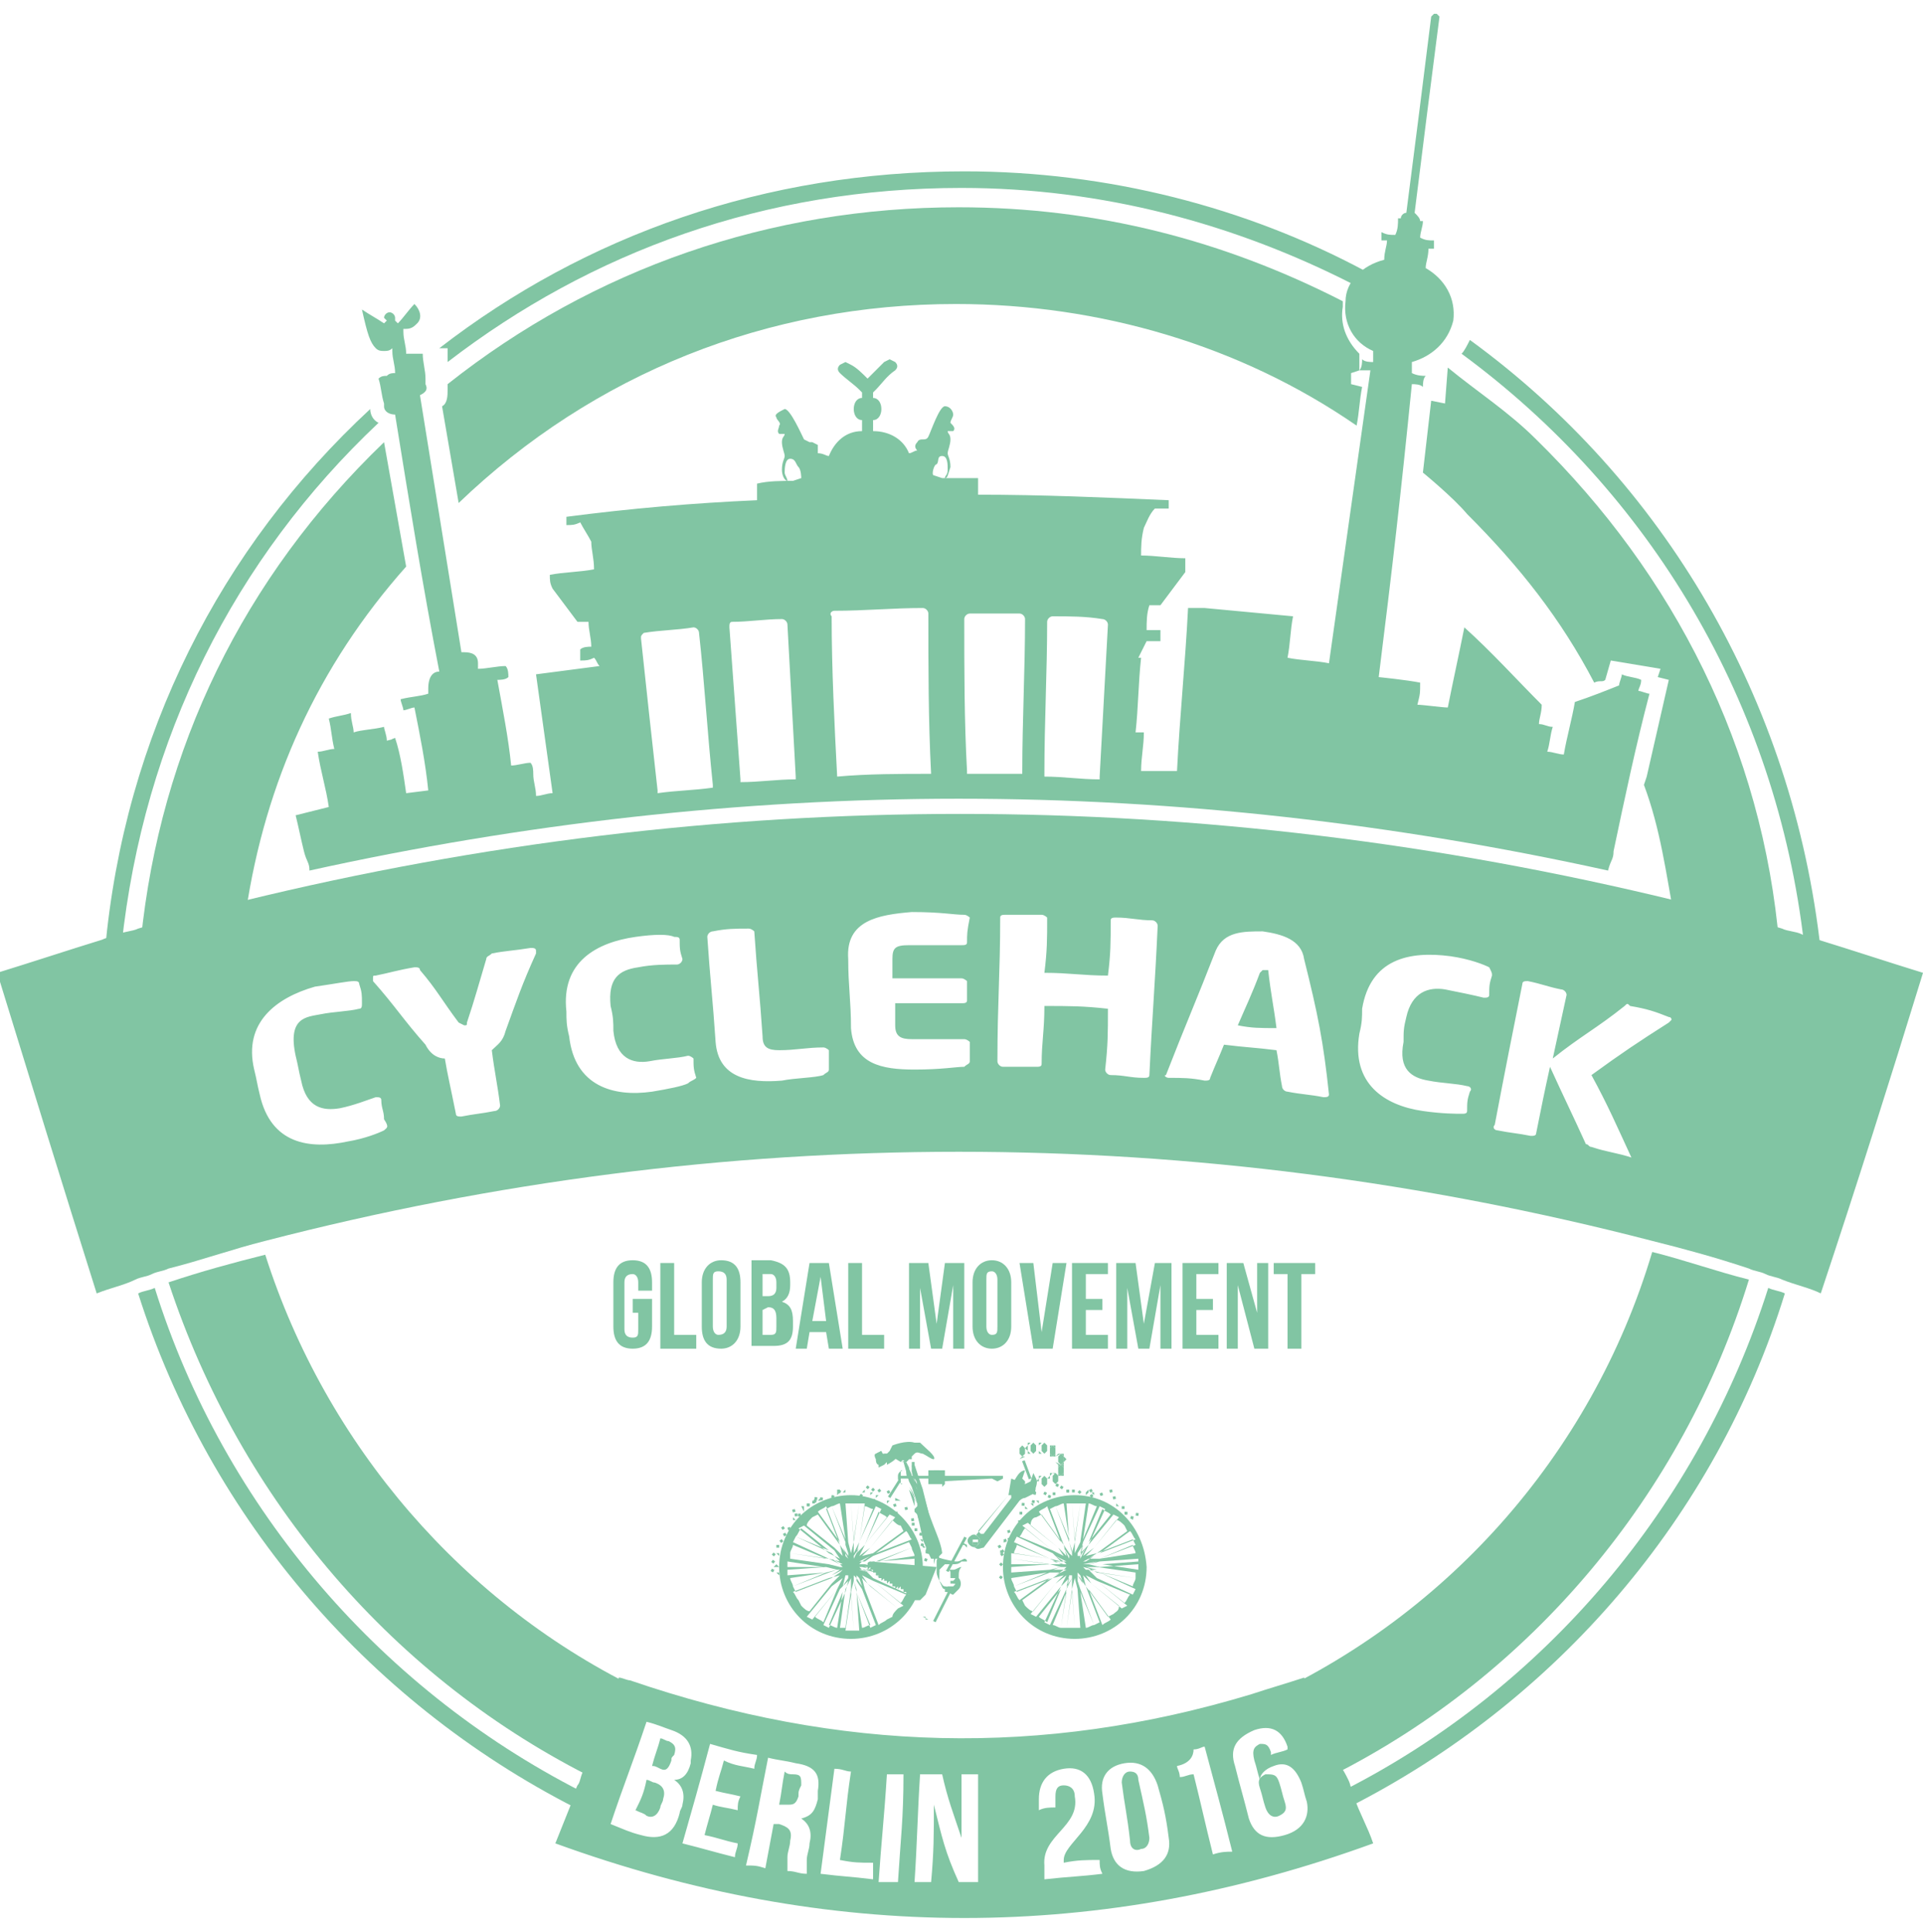 <?xml version="1.0" encoding="utf-8"?>
<!-- Generator: Adobe Illustrator 18.1.1, SVG Export Plug-In . SVG Version: 6.00 Build 0)  -->
<svg version="1.1" id="Layer_1" xmlns="http://www.w3.org/2000/svg" xmlns:xlink="http://www.w3.org/1999/xlink" x="0px" y="0px"
	 viewBox="-389 351 69.6 69.9" enable-background="new -389 351 69.6 69.9" xml:space="preserve">
<g>
	<path fill="#81C5A3" d="M-343.3,386.1l-0.1,0.1c-0.3,0.8-0.5,1.2-0.8,1.9c0.5,0.1,0.8,0.1,1.4,0.1c-0.1-0.8-0.2-1.2-0.3-2.1
		L-343.3,386.1"/>
	<path fill="#81C5A3" d="M-375.3,366.3c-0.2-0.1-0.3-0.3-0.3-0.5c-5.4,5-8.9,11.8-9.6,19.6c0.2-0.1,0.4-0.1,0.6-0.2
		C-383.8,377.7-380.5,371.2-375.3,366.3"/>
	<path fill="#81C5A3" d="M-383.4,397.6c-0.2,0.1-0.4,0.1-0.6,0.2c2.6,8.2,8.5,15,16.2,18.8c0.1-0.2,0.1-0.4,0.2-0.6
		C-375.1,412.3-380.9,405.6-383.4,397.6"/>
	<path fill="#81C5A3" d="M-335.8,363.3c-0.1,0.2-0.2,0.4-0.3,0.5c6.8,5,11.4,12.6,12.4,21.4c0.2,0.1,0.4,0.1,0.6,0.2
		C-324.1,376.3-328.8,368.4-335.8,363.3"/>
	<path fill="#81C5A3" d="M-340.4,415.8c0.1,0.2,0.1,0.4,0.2,0.6c7.5-3.8,13.3-10.5,15.8-18.6c-0.2-0.1-0.4-0.1-0.6-0.2
		C-327.5,405.5-333.1,412.1-340.4,415.8"/>
	<path fill="#81C5A3" d="M-372.8,364l0,0.1c5.2-4,11.5-6.3,18.6-6.3c5.1,0,9.9,1.3,14.2,3.5c0.1-0.2,0.2-0.3,0.4-0.5
		c-4.3-2.3-9.3-3.6-14.5-3.6c-7.2,0-13.7,2.3-19,6.4l0.3,0L-372.8,364z"/>
	<path fill="#81C5A3" d="M-339.8,364.4l0-0.2l0-0.4c-0.5-0.5-0.7-1.1-0.6-1.7l0-0.2c-4.3-2.2-8.9-3.4-13.9-3.4
		c-6.8,0-13.2,2.2-18.5,6.4l0,0.1l0,0.1c0,0.2,0,0.5-0.2,0.6l0.6,3.5c4.9-4.7,11.2-7.2,18-7.2c5.2,0,10.3,1.5,14.5,4.4
		c0.1-0.5,0.1-0.9,0.2-1.4l0,0l-0.4-0.1l0-0.4L-339.8,364.4z"/>
	<path fill="#81C5A3" d="M-374.3,371.5l-0.8-4.5c-5.1,4.9-8.1,11.1-8.8,18c1.3-0.4,2.5-0.7,3.8-1
		C-379.4,379.3-377.5,375.1-374.3,371.5"/>
	<path fill="#81C5A3" d="M-333.4,366.9c-1-1-2.1-1.7-3.2-2.6l-0.1,1.3l-0.5-0.1l-0.3,2.6c0,0,1.1,0.9,1.6,1.5
		c1.9,1.9,3.4,3.8,4.6,6.1c0.2-0.1,0.3,0,0.4-0.1l0.2-0.7l1.8,0.3l-0.1,0.3l0.4,0.1l-0.8,3.5l-0.1,0.3c0.6,1.6,0.8,3.2,1.1,4.8
		c1.3,0.3,2.5,0.6,3.8,1C-325.2,378.1-328.4,371.8-333.4,366.9"/>
	<path fill="#81C5A3" d="M-375.4,363.6c0.1,0.1,0.2,0.1,0.3,0.1c0.1,0,0.2,0,0.3-0.1l0,0.1c0,0.3,0.1,0.5,0.1,0.8
		c-0.1,0-0.2,0-0.3,0.1c-0.1,0-0.2,0-0.3,0.1c0.1,0.3,0.1,0.6,0.2,0.9l0,0.1c0,0.2,0.2,0.3,0.4,0.3c0.5,3.1,1,6.2,1.6,9.3l0,0
		c-0.3,0-0.4,0.3-0.4,0.6l0,0.2c-0.3,0.1-0.6,0.1-1,0.2c0,0.1,0.1,0.3,0.1,0.4c0.1,0,0.3-0.1,0.4-0.1c0.2,1,0.4,2,0.5,3l-0.8,0.1
		c-0.1-0.7-0.2-1.4-0.4-2c-0.3,0.1,0.1,0-0.3,0.1c0-0.2-0.1-0.4-0.1-0.5c-0.4,0.1-0.8,0.1-1.1,0.2c0-0.2-0.1-0.4-0.1-0.7
		c-0.3,0.1-0.5,0.1-0.8,0.2c0.1,0.4,0.1,0.7,0.2,1.1c-0.2,0-0.4,0.1-0.6,0.1c0.1,0.7,0.3,1.3,0.4,2c-0.4,0.1-0.8,0.2-1.2,0.3
		c0.1,0.4,0.2,0.9,0.3,1.3l0,0c0.1,0.4,0.2,0.4,0.2,0.7c7.7-1.7,15.6-2.6,23.5-2.6c7.9,0,15.8,0.9,23.5,2.6c0.1-0.4,0.2-0.4,0.2-0.7
		l0,0c0.4-1.9,0.8-3.8,1.3-5.7c-0.1,0-0.3-0.1-0.4-0.1c0-0.1,0.1-0.2,0.1-0.4c-0.2-0.1-0.5-0.1-0.7-0.2c0,0.1-0.1,0.3-0.1,0.4
		c-0.5,0.2-1,0.4-1.6,0.6c-0.1,0.6-0.3,1.3-0.4,1.9c-0.2,0-0.4-0.1-0.6-0.1c0.1-0.3,0.1-0.6,0.2-0.9c-0.2,0-0.3-0.1-0.5-0.1
		c0-0.2,0.1-0.4,0.1-0.7c-0.9-0.9-1.8-1.9-2.8-2.8c-0.2,1-0.4,1.9-0.6,2.9c-0.2,0-0.9-0.1-1.1-0.1c0.1-0.4,0.1-0.4,0.1-0.8
		c-0.5-0.1-1.5-0.2-1.5-0.2c0.5-4,0.8-6.6,1.2-10.6c0.1,0,0.3,0,0.4,0.1c0-0.1,0-0.3,0.1-0.4c-0.1,0-0.3,0-0.5-0.1
		c0-0.1,0-0.2,0-0.4c0.7-0.2,1.3-0.7,1.5-1.5c0.1-0.8-0.3-1.5-1-1.9c0-0.2,0.1-0.4,0.1-0.7c0.1,0,0.2,0,0.2,0c0-0.1,0-0.2,0-0.3
		c-0.2,0-0.3,0-0.5-0.1c0-0.2,0.1-0.4,0.1-0.6l-0.1,0c0-0.1-0.1-0.2-0.2-0.3c0.3-2.4,0.6-4.8,0.9-7.1l-0.1-0.1l-0.1,0l0,0l-0.1,0.1
		c-0.3,2.4-0.6,4.8-0.9,7.1c-0.1,0-0.2,0.1-0.2,0.2l-0.1,0c0,0.2,0,0.4-0.1,0.6c-0.2,0-0.3,0-0.5-0.1c0,0.1,0,0.2,0,0.3
		c0.1,0,0.2,0,0.2,0c0,0.2-0.1,0.4-0.1,0.7c-0.8,0.2-1.4,0.8-1.4,1.5c-0.1,0.8,0.3,1.5,1,1.8c0,0.1,0,0.2,0,0.4
		c-0.1,0-0.3,0-0.4-0.1c0,0.1,0,0.3-0.1,0.4c0.1,0,0.3,0,0.4,0c-0.5,3.5-1,7.1-1.5,10.6c-0.5-0.1-1-0.1-1.5-0.2
		c0.1-0.5,0.1-1,0.2-1.5c-1.1-0.1-2.1-0.2-3.2-0.3c-0.2,0-0.4,0-0.6,0c-0.1,2-0.3,3.9-0.4,5.9c-0.3,0-0.6,0-0.9,0
		c-0.1,0-0.3,0-0.4,0c0-0.5,0.1-0.9,0.1-1.4c-0.1,0-0.2,0-0.3,0c0.1-0.9,0.1-1.8,0.2-2.7l-0.1,0c0.1-0.2,0.2-0.4,0.3-0.6
		c0.2,0,0.3,0,0.5,0c0-0.1,0-0.2,0-0.4c-0.2,0-0.3,0-0.5,0c0-0.3,0-0.6,0.1-0.9c0.1,0,0.2,0,0.4,0c0.3-0.4,0.6-0.8,0.9-1.2
		c0-0.2,0-0.3,0-0.5c-0.5,0-1.1-0.1-1.6-0.1c0-0.3,0-0.6,0.1-1h0c0.1-0.2,0.2-0.5,0.4-0.7c0.2,0,0.3,0,0.5,0c0-0.1,0-0.2,0-0.3
		c-2.3-0.1-4.6-0.2-6.9-0.2c0-0.2,0-0.4,0-0.6c-0.2,0-0.5,0-0.7,0c-0.2,0-0.4,0-0.6,0l0,0l-0.3-0.1c-0.1,0,0-0.4,0.1-0.4
		c0.1-0.1,0-0.3,0.2-0.3h0c0.2,0,0.2,0.3,0.2,0.5s-0.1,0.2-0.1,0.3l0,0c0.1,0,0.1-0.1,0.2-0.4c0-0.3-0.1-0.4-0.1-0.5
		c0-0.1,0.1-0.3,0.1-0.5c0-0.2-0.1-0.2-0.1-0.3l0.1,0h0l0.1,0c0.1-0.1,0-0.2-0.1-0.3c0-0.1,0.1-0.2,0.1-0.3c0-0.1-0.1-0.3-0.3-0.3
		l0,0c-0.2,0-0.5,0.9-0.6,1.1c-0.1,0.2-0.3,0-0.4,0.2c-0.1,0.1-0.1,0.2,0,0.3c-0.1,0-0.2,0.1-0.3,0.1c-0.2-0.5-0.7-0.8-1.3-0.8
		c0-0.1,0-0.3,0-0.4c0.2,0,0.3-0.2,0.3-0.4c0-0.2-0.1-0.4-0.3-0.4l0-0.2l0.1-0.1c0.2-0.2,0.4-0.5,0.7-0.7c0.1-0.1,0.1-0.2,0-0.3
		l-0.2-0.1l-0.2,0.1c-0.2,0.2-0.4,0.4-0.6,0.6c-0.2-0.2-0.4-0.4-0.6-0.5l-0.2-0.1l-0.2,0.1c-0.1,0.1-0.1,0.2,0,0.3
		c0.2,0.2,0.5,0.4,0.7,0.6l0.1,0.1l0,0.2c-0.2,0-0.3,0.2-0.3,0.4c0,0.2,0.1,0.4,0.3,0.4c0,0.1,0,0.3,0,0.4c-0.6,0-1,0.4-1.2,0.9
		c-0.1,0-0.2-0.1-0.4-0.1c0-0.1,0-0.2,0-0.3l-0.2-0.1l-0.1,0l-0.2-0.1c-0.1-0.2-0.5-1.1-0.7-1.1l0,0c-0.2,0.1-0.4,0.2-0.3,0.3
		c0,0.1,0.2,0.2,0.1,0.3c0,0.1-0.1,0.2,0,0.3l0.1,0l0.1,0l0,0c0,0.1-0.1,0.1-0.1,0.3c0,0.2,0.1,0.4,0.1,0.5c0,0.1-0.1,0.2-0.1,0.5
		c0,0.2,0.1,0.4,0.2,0.4l0,0c0-0.1-0.1-0.2-0.1-0.3c0-0.1,0-0.5,0.2-0.5h0c0.2,0,0.2,0.2,0.3,0.3c0.1,0.1,0.1,0.4,0.1,0.4l-0.3,0.1
		v0c-0.4,0-0.9,0-1.3,0.1c0,0.2,0,0.4,0,0.6c-2.3,0.1-4.6,0.3-6.9,0.6c0,0.1,0,0.2,0,0.3c0.2,0,0.3,0,0.5-0.1
		c0.1,0.2,0.3,0.5,0.4,0.7l0,0c0,0.3,0.1,0.6,0.1,1c-0.5,0.1-1.1,0.1-1.6,0.2c0,0.2,0,0.3,0.1,0.5c0.3,0.4,0.6,0.8,0.9,1.2
		c0.1,0,0.2,0,0.4,0c0,0.3,0.1,0.6,0.1,0.9c-0.1,0-0.3,0-0.4,0.1c0,0.1,0,0.2,0,0.4c0.2,0,0.3,0,0.5-0.1c0.1,0.1,0.1,0.2,0.2,0.3
		c-0.8,0.1-1.5,0.2-2.3,0.3c0.2,1.4,0.4,2.9,0.6,4.3c-0.2,0-0.4,0.1-0.6,0.1c0-0.3-0.1-0.5-0.1-0.8c0-0.1,0-0.3-0.1-0.4
		c-0.2,0-0.5,0.1-0.7,0.1c-0.1-1-0.3-2-0.5-3.1c0.1,0,0.3,0,0.4-0.1c0-0.1,0-0.3-0.1-0.4c-0.3,0-0.7,0.1-1,0.1l0-0.2
		c0-0.3-0.2-0.4-0.5-0.4l-0.1,0l0,0c-0.5-3.1-1-6.2-1.5-9.3c0.2-0.1,0.3-0.2,0.2-0.4l0-0.2c0-0.3-0.1-0.6-0.1-0.9
		c-0.1,0-0.2,0-0.3,0c-0.1,0-0.2,0-0.3,0c0-0.3-0.1-0.5-0.1-0.8l0-0.1l0.1,0c0.2,0,0.3-0.1,0.4-0.2c0.2-0.2,0.1-0.5-0.1-0.7
		c-0.2,0.2-0.4,0.5-0.6,0.7l-0.1-0.1l0-0.1c0-0.1-0.1-0.2-0.2-0.2l0,0c-0.1,0-0.2,0.1-0.2,0.2l0.1,0.1l-0.1,0.1
		c-0.3-0.2-0.5-0.3-0.8-0.5C-375.7,363.1-375.6,363.4-375.4,363.6 M-351.1,373.5c0-0.1,0.1-0.2,0.2-0.2h0c0.6,0,1.2,0,1.8,0.1
		c0.1,0,0.2,0.1,0.2,0.2c-0.1,1.8-0.2,3.7-0.3,5.5l0,0.1c-0.7,0-1.3-0.1-2-0.1l0-0.1C-351.2,377.1-351.1,375.3-351.1,373.5
		 M-354.1,373.4c0-0.1,0.1-0.2,0.2-0.2c0.6,0,1.2,0,1.8,0c0.1,0,0.2,0.1,0.2,0.2c0,1.8-0.1,3.7-0.1,5.5l0,0.1c-0.7,0-1.3,0-2,0
		l0-0.1C-354.1,377.1-354.1,375.2-354.1,373.4 M-358.8,373.1c1.1,0,2.1-0.1,3.2-0.1h0c0.1,0,0.2,0.1,0.2,0.2c0,1.9,0,3.9,0.1,5.8
		c-1.1,0-2.3,0-3.4,0.1c-0.1-1.9-0.2-3.9-0.2-5.8C-359,373.2-358.9,373.1-358.8,373.1 M-362.5,373.5c0.6,0,1.2-0.1,1.8-0.1h0
		c0.1,0,0.2,0.1,0.2,0.2c0.1,1.8,0.2,3.7,0.3,5.5l0,0.1c-0.7,0-1.3,0.1-2,0.1l0-0.1l-0.4-5.5C-362.6,373.6-362.6,373.5-362.5,373.5
		 M-365.7,373.9c0.6-0.1,1.2-0.1,1.8-0.2h0c0.1,0,0.2,0.1,0.2,0.2c0.2,1.8,0.3,3.6,0.5,5.5l0,0.1c-0.7,0.1-1.3,0.1-2,0.2l0-0.1
		c-0.2-1.8-0.4-3.6-0.6-5.5C-365.8,374-365.8,374-365.7,373.9"/>
	<path fill="#81C5A3" d="M-367.4,415.4c0.4-1.1,0.9-2.2,1.3-3.3c0.1,0.1,0.3,0.1,0.4,0.1c-6.5-3.1-11.5-8.9-13.7-15.8
		c-1.2,0.3-2.3,0.6-3.5,1C-380.3,405.3-374.7,411.8-367.4,415.4"/>
	<path fill="#81C5A3" d="M-343.8,412.7c0.6-0.2,1.2-0.4,1.9-0.6c0.4,1,0.8,2.1,1.2,3.1c7.1-3.6,12.6-10.1,15-17.9
		c-1.2-0.3-2.3-0.7-3.5-1C-331.4,403.7-336.8,409.7-343.8,412.7"/>
	<path fill="#81C5A3" d="M-319.4,386.2c-1.3-0.4-2.5-0.8-3.8-1.2c-0.2-0.1-0.4-0.1-0.6-0.2c-0.2-0.1-0.5-0.1-0.7-0.2
		c-1.3-0.4-2.5-0.7-3.8-1c-17.2-4.2-34.7-4.2-51.9,0c-1.3,0.3-2.5,0.6-3.8,1c-0.2,0.1-0.5,0.1-0.7,0.2c-0.2,0.1-0.4,0.1-0.6,0.2
		c-1.3,0.4-2.5,0.8-3.8,1.2c1.2,3.9,2.4,7.8,3.6,11.6c0.5-0.2,1-0.3,1.4-0.5c0.2-0.1,0.4-0.1,0.6-0.2c0.2-0.1,0.4-0.1,0.6-0.2
		c1.2-0.3,2.3-0.7,3.5-1c16.6-4.3,33.6-4.3,50.2,0c1.2,0.3,2.3,0.6,3.5,1c0.2,0.1,0.4,0.1,0.6,0.2c0.2,0.1,0.4,0.1,0.6,0.2
		c0.5,0.2,1,0.3,1.4,0.5C-321.8,393.9-320.6,390.1-319.4,386.2 M-375.1,391.9c-0.2,0.1-0.7,0.3-1.3,0.4c-1.4,0.3-2.8,0.1-3.2-1.7
		c-0.1-0.4-0.1-0.5-0.2-0.9c-0.4-1.7,0.8-2.6,2.2-3c0.7-0.1,1.2-0.2,1.4-0.2c0.1,0,0.2,0,0.2,0.1c0.1,0.3,0.1,0.4,0.1,0.7
		c0,0.1,0,0.2-0.1,0.2l0,0c-0.4,0.1-0.9,0.1-1.4,0.2c-0.5,0.1-1.2,0.1-0.9,1.5c0.1,0.4,0.1,0.5,0.2,0.9c0.2,1,0.8,1.1,1.4,1
		c0.5-0.1,1-0.3,1.3-0.4l0,0c0.1,0,0.2,0,0.2,0.1c0,0.3,0.1,0.4,0.1,0.7C-374.9,391.8-375,391.8-375.1,391.9 M-370.7,388.3
		c-0.1,0.4-0.3,0.5-0.5,0.7c0.1,0.8,0.2,1.2,0.3,2c0,0.1-0.1,0.2-0.2,0.2c-0.5,0.1-0.7,0.1-1.2,0.2c-0.1,0-0.2,0-0.2-0.1
		c-0.2-1-0.3-1.4-0.4-2c-0.2,0-0.5-0.1-0.7-0.5c-0.8-0.9-1.1-1.4-1.9-2.3l0-0.1c0-0.1,0-0.1,0.1-0.1c0.5-0.1,0.8-0.2,1.4-0.3
		c0.1,0,0.2,0,0.2,0.1c0.6,0.7,0.8,1.1,1.4,1.9l0.2,0.1c0.1,0,0.1,0,0.1-0.1c0.3-0.9,0.4-1.3,0.7-2.3c0-0.1,0.1-0.1,0.2-0.2
		c0.5-0.1,0.8-0.1,1.4-0.2c0.1,0,0.2,0,0.2,0.1l0,0.1C-370.1,386.6-370.3,387.2-370.7,388.3 M-364.1,390.2c-0.2,0.1-0.7,0.2-1.3,0.3
		c-1.4,0.2-2.8-0.2-3-2c-0.1-0.4-0.1-0.6-0.1-0.9c-0.2-1.8,1.1-2.5,2.5-2.7c0.7-0.1,1.2-0.1,1.4,0c0.1,0,0.2,0,0.2,0.1
		c0,0.3,0,0.4,0.1,0.7c0,0.1-0.1,0.2-0.2,0.2h0c-0.4,0-0.9,0-1.4,0.1c-0.7,0.1-1.1,0.4-1,1.4c0.1,0.4,0.1,0.6,0.1,0.9
		c0.1,1,0.7,1.2,1.3,1.1c0.5-0.1,1-0.1,1.4-0.2h0c0.1,0,0.2,0.1,0.2,0.1c0,0.3,0,0.4,0.1,0.7C-363.9,390.1-364,390.1-364.1,390.2
		 M-359.2,389.9c-0.3,0.1-1,0.1-1.5,0.2c-1.2,0.1-2.3-0.1-2.4-1.4c-0.1-1.5-0.2-2.3-0.3-3.8c0-0.1,0.1-0.2,0.2-0.2
		c0.5-0.1,0.8-0.1,1.3-0.1c0.1,0,0.2,0.1,0.2,0.1c0.1,1.5,0.2,2.3,0.3,3.8c0,0.4,0.2,0.5,0.6,0.5c0.6,0,1-0.1,1.6-0.1
		c0.1,0,0.2,0.1,0.2,0.1c0,0.3,0,0.4,0,0.7C-359,389.8-359.1,389.8-359.2,389.9 M-354,385.1c0,0.1-0.1,0.1-0.2,0.1
		c-0.8,0-1.2,0-1.9,0c-0.5,0-0.6,0.1-0.6,0.5c0,0.3,0,0.4,0,0.7c1,0,1.5,0,2.5,0c0.1,0,0.2,0.1,0.2,0.1v0.7c0,0.1-0.1,0.1-0.2,0.1
		c-1,0-1.5,0-2.4,0c0,0.3,0,0.5,0,0.8c0,0.4,0.2,0.5,0.6,0.5c0.8,0,1.1,0,1.9,0c0.1,0,0.2,0.1,0.2,0.1v0.7c0,0.1-0.1,0.1-0.2,0.2
		c-0.3,0-0.8,0.1-1.8,0.1c-1.2,0-2.2-0.2-2.3-1.5c0-1-0.1-1.5-0.1-2.5c-0.1-1.4,1.1-1.6,2.3-1.7c1.1,0,1.5,0.1,1.9,0.1
		c0.1,0,0.2,0.1,0.2,0.1C-354,384.7-354,384.8-354,385.1 M-347.4,389.9c0,0.1-0.1,0.1-0.2,0.1c-0.5,0-0.7-0.1-1.2-0.1
		c-0.1,0-0.2-0.1-0.2-0.2c0.1-0.9,0.1-1.3,0.1-2.2c-0.9-0.1-1.4-0.1-2.3-0.1c0,0.9-0.1,1.3-0.1,2.1c0,0.1-0.1,0.1-0.2,0.1
		c-0.5,0-0.7,0-1.2,0c-0.1,0-0.2-0.1-0.2-0.2c0-2.1,0.1-3.2,0.1-5.2c0-0.1,0.1-0.1,0.2-0.1c0.5,0,0.8,0,1.3,0c0.1,0,0.2,0.1,0.2,0.1
		c0,0.8,0,1.2-0.1,2c0.9,0,1.4,0.1,2.3,0.1c0.1-0.8,0.1-1.2,0.1-2c0-0.1,0.1-0.1,0.2-0.1c0.5,0,0.8,0.1,1.3,0.1
		c0.1,0,0.2,0.1,0.2,0.2C-347.2,386.7-347.3,387.8-347.4,389.9 M-340.9,390.6c0,0.1-0.1,0.1-0.2,0.1c-0.5-0.1-0.8-0.1-1.3-0.2
		c-0.1,0-0.2-0.1-0.2-0.2c-0.1-0.5-0.1-0.8-0.2-1.3c-0.8-0.1-1.1-0.1-1.9-0.2c-0.2,0.5-0.3,0.7-0.5,1.2c0,0.1-0.1,0.1-0.2,0.1
		c-0.5-0.1-0.8-0.1-1.3-0.1c-0.1,0-0.2-0.1-0.1-0.1l0,0c0.7-1.8,1.1-2.7,1.8-4.5c0.3-0.7,1-0.7,1.7-0.7c0.7,0.1,1.4,0.3,1.5,1
		C-341.3,387.7-341.1,388.7-340.9,390.6L-340.9,390.6L-340.9,390.6z M-335,386.3c-0.1,0.3-0.1,0.4-0.1,0.7c0,0.1-0.1,0.1-0.2,0.1
		l0,0c-0.4-0.1-0.9-0.2-1.4-0.3c-0.6-0.1-1.2,0.1-1.4,1c-0.1,0.4-0.1,0.5-0.1,0.9c-0.2,1,0.3,1.3,0.9,1.4c0.5,0.1,1,0.1,1.4,0.2l0,0
		c0.1,0,0.2,0.1,0.1,0.2c-0.1,0.3-0.1,0.4-0.1,0.7c0,0.1-0.1,0.1-0.2,0.1c-0.2,0-0.7,0-1.4-0.1c-1.4-0.2-2.6-1-2.3-2.8
		c0.1-0.4,0.1-0.6,0.1-0.9c0.3-1.8,1.7-2.1,3.2-1.9c0.7,0.1,1.2,0.3,1.4,0.4C-335,386.2-335,386.2-335,386.3 M-329.9,392.9
		c-0.6-0.2-0.9-0.2-1.5-0.4c-0.1,0-0.1-0.1-0.2-0.1c-0.5-1.1-0.8-1.7-1.3-2.8c-0.2,0.9-0.3,1.4-0.5,2.4c0,0.1-0.1,0.1-0.2,0.1
		c-0.5-0.1-0.7-0.1-1.2-0.2c-0.1,0-0.2-0.1-0.1-0.2c0.4-2.1,0.6-3.1,1-5.1c0-0.1,0.1-0.1,0.2-0.1c0.5,0.1,0.7,0.2,1.2,0.3
		c0.1,0,0.2,0.1,0.2,0.2c-0.2,0.9-0.3,1.4-0.5,2.3c1-0.8,1.6-1.1,2.6-1.9c0.1-0.1,0.1-0.1,0.2,0c0.6,0.1,0.9,0.2,1.4,0.4
		c0.1,0,0.1,0.1,0.1,0.1l-0.1,0.1c-1.1,0.7-1.7,1.1-2.8,1.9c0.6,1.1,0.9,1.8,1.5,3.1l0,0.1L-329.9,392.9z"/>
	<path fill="#81C5A3" d="M-360.1,416c0-0.2,0-0.2,0.1-0.4c0-0.3,0-0.4-0.3-0.4c-0.1,0-0.2,0-0.3-0.1c-0.1,0.5-0.1,0.7-0.2,1.2
		c0.1,0,0.2,0,0.3,0C-360.3,416.3-360.2,416.3-360.1,416"/>
	<path fill="#81C5A3" d="M-365.6,416.7c0.2,0.1,0.4,0,0.5-0.3c0-0.1,0.1-0.2,0.1-0.3c0.1-0.3,0-0.5-0.3-0.6c-0.1,0-0.2-0.1-0.3-0.1
		c-0.1,0.5-0.2,0.7-0.4,1.1C-365.8,416.6-365.7,416.6-365.6,416.7"/>
	<path fill="#81C5A3" d="M-342.7,416.7c0.2-0.1,0.3-0.2,0.2-0.5c-0.1-0.3-0.1-0.4-0.2-0.7c-0.1-0.3-0.2-0.3-0.5-0.3
		c-0.2,0.1-0.3,0.2-0.2,0.5c0.1,0.3,0.1,0.4,0.2,0.7C-343.1,416.7-342.9,416.8-342.7,416.7"/>
	<path fill="#81C5A3" d="M-340.5,414.9c-0.4-1.1-0.9-2.1-1.3-3.2c-0.6,0.2-1.3,0.4-1.9,0.6c-7.6,2.3-14.9,2.1-22.5-0.5
		c-0.1,0-0.3-0.1-0.4-0.1c-0.4,1.1-0.9,2.3-1.3,3.4c-0.1,0.2-0.1,0.4-0.2,0.5c-0.1,0.2-0.1,0.4-0.2,0.6c-0.2,0.5-0.4,1-0.6,1.5
		c9.9,3.6,19.7,3.6,29.6,0c-0.2-0.6-0.5-1.1-0.7-1.7c-0.1-0.2-0.1-0.4-0.2-0.6C-340.3,415.2-340.4,415-340.5,414.9 M-346.7,417.5
		c0.1,0.6-0.2,1-0.9,1.2c-0.7,0.1-1.1-0.2-1.2-0.8c-0.1-0.8-0.2-1.2-0.3-2c-0.1-0.6,0.2-1,0.8-1.1c0.6-0.1,1,0.2,1.2,0.8
		C-346.9,416.3-346.8,416.7-346.7,417.5 M-361.2,414.6c0.4,0.1,0.6,0.1,1,0.2c0.7,0.1,0.9,0.4,0.8,1c0,0.1,0,0.2,0,0.3
		c-0.1,0.4-0.2,0.6-0.6,0.7c0.3,0.2,0.4,0.5,0.3,0.9c0,0.2-0.1,0.4-0.1,0.6c0,0.2,0,0.3,0,0.5c-0.3,0-0.4-0.1-0.7-0.1
		c0-0.1,0-0.2,0-0.5c0-0.2,0.1-0.4,0.1-0.6c0.1-0.4-0.1-0.5-0.4-0.6c-0.1,0-0.1,0-0.2,0l-0.3,1.6c-0.3-0.1-0.4-0.1-0.7-0.1
		C-361.6,416.8-361.5,416.1-361.2,414.6 M-356.5,419.1c-0.3,0-0.4,0-0.7,0c0.1-1.5,0.2-2.3,0.3-3.9c0.3,0,0.4,0,0.6,0
		C-356.3,416.8-356.4,417.5-356.5,419.1 M-358.6,418.3c0.5,0.1,0.7,0.1,1.2,0.1c0,0.2,0,0.3,0,0.6c-0.8-0.1-1.1-0.1-1.9-0.2
		c0.2-1.5,0.3-2.3,0.5-3.8c0.3,0,0.4,0.1,0.6,0.1C-358.4,416.4-358.4,417-358.6,418.3 M-355.2,416.3c0,1.1,0,1.7-0.1,2.8
		c-0.3,0-0.4,0-0.6,0c0.1-1.5,0.1-2.3,0.2-3.9c0.3,0,0.5,0,0.8,0c0.2,0.9,0.4,1.4,0.7,2.3c0-0.9,0-1.4,0-2.3c0.2,0,0.3,0,0.6,0
		c0,1.5,0,2.3,0,3.9c-0.3,0-0.4,0-0.7,0C-354.8,418-354.9,417.5-355.2,416.3 M-350.1,416c0-0.3-0.2-0.4-0.4-0.4
		c-0.2,0-0.3,0.1-0.3,0.4c0,0.2,0,0.2,0,0.4c-0.2,0-0.4,0-0.6,0.1c0-0.2,0-0.2,0-0.4c0-0.6,0.3-1,0.9-1.1c0.6-0.1,1,0.2,1.1,0.9
		c0.2,1.2-1.1,1.8-1.1,2.4l0,0.1c0.5-0.1,0.8-0.1,1.3-0.1c0,0.2,0,0.3,0.1,0.5c-0.8,0.1-1.2,0.1-2.1,0.2c0-0.2,0-0.3,0-0.5
		C-351.3,417.4-349.9,417.1-350.1,416 M-365.8,417.4c-0.4-0.1-0.6-0.2-1.1-0.4c0.5-1.5,0.8-2.2,1.3-3.7c0.4,0.1,0.6,0.2,0.9,0.3
		c0.6,0.2,0.8,0.6,0.7,1.1l0,0.1c-0.1,0.4-0.3,0.6-0.6,0.6c0.3,0.2,0.4,0.5,0.3,0.9c0,0.1-0.1,0.2-0.1,0.3
		C-364.6,417.4-365.1,417.6-365.8,417.4 M-363.3,414.1c0.7,0.2,1,0.3,1.7,0.4c0,0.2-0.1,0.3-0.1,0.5c-0.4-0.1-0.7-0.1-1.1-0.3
		c-0.1,0.4-0.2,0.6-0.3,1.1c0.4,0.1,0.5,0.1,0.9,0.2c-0.1,0.2-0.1,0.3-0.1,0.5c-0.4-0.1-0.6-0.1-0.9-0.2c-0.1,0.4-0.2,0.7-0.3,1.1
		c0.5,0.1,0.7,0.2,1.2,0.3c0,0.2-0.1,0.3-0.1,0.5c-0.8-0.2-1.1-0.3-1.9-0.5C-363.9,416.3-363.7,415.6-363.3,414.1 M-345.1,418.1
		c-0.3-1.2-0.4-1.7-0.7-2.9c-0.2,0-0.3,0.1-0.5,0.1c0-0.2-0.1-0.3-0.1-0.4c0.5-0.1,0.6-0.4,0.6-0.6c0.2,0,0.3-0.1,0.4-0.1
		c0.4,1.5,0.6,2.2,1,3.8C-344.6,418-344.8,418-345.1,418.1 M-342.5,417.4c-0.7,0.2-1.1,0-1.3-0.6c-0.2-0.8-0.3-1.1-0.5-1.9
		c-0.2-0.6,0-1,0.7-1.3c0.6-0.2,1,0,1.2,0.6l0,0.1c-0.2,0.1-0.4,0.1-0.6,0.2l0-0.1c-0.1-0.3-0.2-0.3-0.4-0.3
		c-0.2,0.1-0.3,0.2-0.2,0.6c0.1,0.3,0.1,0.4,0.2,0.7c0-0.2,0.2-0.4,0.5-0.5c0.5-0.2,0.8,0.1,1,0.6c0.1,0.3,0.1,0.4,0.2,0.7
		C-341.6,416.7-341.8,417.2-342.5,417.4"/>
	<path fill="#81C5A3" d="M-348.1,415.1c-0.2,0-0.3,0.2-0.3,0.4c0.1,0.8,0.2,1.2,0.3,2.1c0,0.3,0.2,0.4,0.4,0.3
		c0.2,0,0.3-0.2,0.3-0.4c-0.1-0.8-0.2-1.2-0.4-2.1C-347.8,415.2-347.9,415.1-348.1,415.1"/>
	<path fill="#81C5A3" d="M-364.7,414.7c0-0.1,0-0.1,0.1-0.2c0.1-0.3,0-0.4-0.2-0.5c-0.1,0-0.2-0.1-0.3-0.1c-0.1,0.4-0.2,0.6-0.3,1
		c0.1,0,0.1,0,0.3,0.1C-364.9,415.1-364.8,415-364.7,414.7"/>
	<path fill="#81C5A3" d="M-366.1,398h0.7v1c0,0.5-0.2,0.8-0.7,0.8c-0.5,0-0.7-0.3-0.7-0.8v-1.6c0-0.5,0.2-0.8,0.7-0.8
		c0.5,0,0.7,0.3,0.7,0.8v0.3h-0.5v-0.3c0-0.2-0.1-0.3-0.2-0.3c-0.2,0-0.3,0.1-0.3,0.3v1.7c0,0.2,0.1,0.3,0.3,0.3
		c0.2,0,0.2-0.1,0.2-0.3v-0.6h-0.2V398z"/>
	<polygon fill="#81C5A3" points="-365.1,396.7 -364.6,396.7 -364.6,399.3 -363.8,399.3 -363.8,399.8 -365.1,399.8 	"/>
	<path fill="#81C5A3" d="M-363.6,397.4c0-0.5,0.3-0.8,0.7-0.8c0.5,0,0.7,0.3,0.7,0.8v1.6c0,0.5-0.3,0.8-0.7,0.8
		c-0.5,0-0.7-0.3-0.7-0.8V397.4z M-363.2,399c0,0.2,0.1,0.3,0.2,0.3c0.2,0,0.3-0.1,0.3-0.3v-1.7c0-0.2-0.1-0.3-0.3-0.3
		c-0.2,0-0.2,0.1-0.2,0.3V399z"/>
	<path fill="#81C5A3" d="M-360.4,397.4v0.1c0,0.3-0.1,0.5-0.3,0.6c0.3,0.1,0.4,0.3,0.4,0.7v0.2c0,0.5-0.2,0.7-0.7,0.7h-0.8v-3.1h0.7
		C-360.6,396.7-360.4,396.9-360.4,397.4 M-361.4,397.1v0.8h0.2c0.2,0,0.3-0.1,0.3-0.3v-0.2c0-0.2-0.1-0.3-0.2-0.3L-361.4,397.1
		L-361.4,397.1z M-361.4,398.4v0.9h0.3c0.2,0,0.2-0.1,0.2-0.3v-0.3c0-0.3-0.1-0.4-0.3-0.4L-361.4,398.4L-361.4,398.4z"/>
	<path fill="#81C5A3" d="M-358.5,399.8h-0.5l-0.1-0.6h-0.6l-0.1,0.6h-0.4l0.5-3.1h0.7L-358.5,399.8z M-359.6,398.8h0.5l-0.2-1.6
		L-359.6,398.8z"/>
	<polygon fill="#81C5A3" points="-358.3,396.7 -357.8,396.7 -357.8,399.3 -357,399.3 -357,399.8 -358.3,399.8 	"/>
	<polygon fill="#81C5A3" points="-355.1,398.9 -354.8,396.7 -354.1,396.7 -354.1,399.8 -354.5,399.8 -354.5,397.5 -354.9,399.8 
		-355.3,399.8 -355.7,397.6 -355.7,399.8 -356.1,399.8 -356.1,396.7 -355.4,396.7 	"/>
	<path fill="#81C5A3" d="M-353.8,397.4c0-0.5,0.3-0.8,0.7-0.8s0.7,0.3,0.7,0.8v1.6c0,0.5-0.3,0.8-0.7,0.8s-0.7-0.3-0.7-0.8V397.4z
		 M-353.3,399c0,0.2,0.1,0.3,0.2,0.3c0.2,0,0.2-0.1,0.2-0.3v-1.7c0-0.2-0.1-0.3-0.2-0.3c-0.2,0-0.2,0.1-0.2,0.3V399z"/>
	<polygon fill="#81C5A3" points="-351.3,399.2 -350.9,396.7 -350.4,396.7 -350.9,399.8 -351.6,399.8 -352.1,396.7 -351.6,396.7 	"/>
	<polygon fill="#81C5A3" points="-349.7,398 -349.1,398 -349.1,398.4 -349.7,398.4 -349.7,399.3 -348.9,399.3 -348.9,399.8 
		-350.2,399.8 -350.2,396.7 -348.9,396.7 -348.9,397.1 -349.7,397.1 	"/>
	<polygon fill="#81C5A3" points="-347.6,398.9 -347.2,396.7 -346.6,396.7 -346.6,399.8 -347,399.8 -347,397.5 -347.4,399.8 
		-347.8,399.8 -348.2,397.6 -348.2,399.8 -348.6,399.8 -348.6,396.7 -347.9,396.7 	"/>
	<polygon fill="#81C5A3" points="-345.7,398 -345.1,398 -345.1,398.4 -345.7,398.4 -345.7,399.3 -344.9,399.3 -344.9,399.8 
		-346.2,399.8 -346.2,396.7 -344.9,396.7 -344.9,397.1 -345.7,397.1 	"/>
	<polygon fill="#81C5A3" points="-344.2,397.5 -344.2,399.8 -344.6,399.8 -344.6,396.7 -344,396.7 -343.5,398.5 -343.5,396.7 
		-343.1,396.7 -343.1,399.8 -343.6,399.8 	"/>
	<polygon fill="#81C5A3" points="-342.9,396.7 -341.4,396.7 -341.4,397.1 -341.9,397.1 -341.9,399.8 -342.4,399.8 -342.4,397.1 
		-342.9,397.1 	"/>
	
		<rect x="-354.4" y="406.8" transform="matrix(0.882 0.471 -0.471 0.882 150.085 214.726)" fill="#81C5A3" width="0.1" height="1.4"/>
	<polygon fill="#81C5A3" points="-354.8,408.2 -354.7,408.2 -354.8,408.2 	"/>
	
		<rect x="-354.1" y="406.9" transform="matrix(0.883 0.469 -0.469 0.883 149.579 213.837)" fill="#81C5A3" width="0" height="0"/>
	
		<rect x="-354.1" y="406.9" transform="matrix(0.88 0.474 -0.474 0.88 150.606 216.525)" fill="#81C5A3" width="0" height="0"/>
	<rect x="-354.1" y="407" transform="matrix(0.899 0.438 -0.438 0.899 142.472 196.216)" fill="#81C5A3" width="0" height="0"/>
	
		<rect x="-354.2" y="407" transform="matrix(0.899 0.439 -0.439 0.899 142.665 196.666)" fill="#81C5A3" width="0" height="0"/>
	<polygon fill="#81C5A3" points="-354.2,406.8 -354.2,406.9 -354.1,406.9 -354.1,406.9 -354,407 -354,407 -354,406.9 -354,406.9 
		-354.2,406.8 -354.2,406.8 	"/>
	
		<rect x="-355.2" y="408.2" transform="matrix(-0.893 -0.451 0.451 -0.893 -856.429 614.026)" fill="#81C5A3" width="0.1" height="1.4"/>
	<polygon fill="#81C5A3" points="-354.8,408.2 -354.8,408.3 -354.8,408.3 	"/>
	<polygon fill="#81C5A3" points="-355.4,409.5 -355.5,409.5 -355.5,409.5 -355.4,409.5 	"/>
	
		<rect x="-355.5" y="409.5" transform="matrix(-0.864 -0.503 0.503 -0.864 -868.701 584.545)" fill="#81C5A3" width="0" height="0"/>
	
		<rect x="-355.5" y="409.5" transform="matrix(-0.901 -0.433 0.433 -0.901 -853.286 624.446)" fill="#81C5A3" width="0" height="0"/>
	
		<rect x="-355.5" y="409.5" transform="matrix(-0.883 -0.469 0.469 -0.883 -861.506 604.222)" fill="#81C5A3" width="0" height="0"/>
	<polygon fill="#81C5A3" points="-355.4,409.6 -355.4,409.6 -355.5,409.6 -355.5,409.5 -355.6,409.5 -355.6,409.5 -355.6,409.5 
		-355.6,409.5 -355.4,409.6 -355.4,409.6 	"/>
	<path fill="#81C5A3" d="M-355.1,407.7l-2.4-0.2c0,0-0.1,0-0.1,0.1c0,0.1,0,0.2,0,0.2h0l0,0l0.1-0.1l0,0.1l0.1,0l0,0.1l0.1,0l0,0.1
		l0.1,0l0,0.1l0.1,0l0,0.1l0.1-0.1l0,0.1l0.1,0l0,0.1l0.1-0.1l0,0.1l0.1,0l0,0.1l0.1,0l0,0.1l0.1-0.1l0,0.1l0.1-0.1l0,0.1l0.1,0
		l0,0.1l0.1,0l0,0.1l0.1,0l0,0.1l0.1,0l0,0.1v0l0.1,0h0.1l0.1,0l0.2-0.2L-355.1,407.7z"/>
	
		<rect x="-356.7" y="408.2" transform="matrix(-0.885 0.466 -0.466 -0.885 -482.197 935.503)" fill="#81C5A3" width="0.1" height="0"/>
	
		<rect x="-357.1" y="408" transform="matrix(-0.892 0.453 -0.453 -0.892 -490.767 933.519)" fill="#81C5A3" width="0.1" height="0"/>
	
		<rect x="-356.9" y="408.1" transform="matrix(-0.886 0.464 -0.464 -0.886 -483.62 935.202)" fill="#81C5A3" width="0.1" height="0"/>
	
		<rect x="-357.3" y="408" transform="matrix(-0.905 0.424 -0.424 -0.905 -507.55 929.019)" fill="#81C5A3" width="0.1" height="0"/>
	
		<rect x="-357" y="408.1" transform="matrix(-0.88 0.475 -0.475 -0.88 -476.917 936.812)" fill="#81C5A3" width="0.1" height="0"/>
	
		<rect x="-357.4" y="407.9" transform="matrix(-0.888 0.46 -0.46 -0.888 -487.035 934.541)" fill="#81C5A3" width="0.1" height="0"/>
	<polygon fill="#81C5A3" points="-357.6,407.8 -357.7,407.9 -357.7,407.9 -357.7,407.9 -357.7,407.9 -357.6,407.8 	"/>
	
		<rect x="-357.6" y="407.9" transform="matrix(-0.886 0.464 -0.464 -0.886 -485.065 935.064)" fill="#81C5A3" width="0.1" height="0"/>
	<polygon fill="#81C5A3" points="-355.1,407.7 -355.1,407.7 -355,408.4 -355.2,408.7 -355.3,408.7 -355.3,408.7 -355.4,408.7 
		-355.4,408.7 -355.3,408.7 -355.3,408.7 -355.2,408.7 -355,408.4 	"/>
	
		<rect x="-356" y="408.4" transform="matrix(-0.893 0.449 -0.449 -0.893 -490.578 933.213)" fill="#81C5A3" width="0.1" height="0"/>
	
		<rect x="-355.9" y="408.5" transform="matrix(-0.887 0.463 -0.463 -0.887 -482.316 935.217)" fill="#81C5A3" width="0.1" height="0"/>
	
		<rect x="-356.6" y="408.2" transform="matrix(-0.894 0.447 -0.447 -0.894 -492.845 932.803)" fill="#81C5A3" width="0.1" height="0"/>
	
		<rect x="-355.6" y="408.6" transform="matrix(-0.892 0.451 -0.451 -0.892 -488.583 933.583)" fill="#81C5A3" width="0.1" height="0"/>
	
		<rect x="-355.7" y="408.5" transform="matrix(-0.903 0.43 -0.43 -0.903 -501.351 930.227)" fill="#81C5A3" width="0.1" height="0"/>
	
		<rect x="-356.2" y="408.4" transform="matrix(-0.882 0.471 -0.471 -0.882 -477.825 936.356)" fill="#81C5A3" width="0.1" height="0"/>
	
		<rect x="-356.4" y="408.3" transform="matrix(-0.9 0.436 -0.436 -0.9 -499.208 931.065)" fill="#81C5A3" width="0.1" height="0"/>
	
		<rect x="-356.3" y="408.3" transform="matrix(-0.886 0.464 -0.464 -0.886 -482.46 935.314)" fill="#81C5A3" width="0.1" height="0"/>
	<path fill="#81C5A3" d="M-354.7,408.5L-354.7,408.5l-0.1,0c-0.1,0-0.1-0.1-0.2-0.3c0-0.2,0-0.3,0-0.4l0.1-0.1l0.1-0.1
		c0.1,0,0.2,0,0.3,0c0.1,0,0.2,0,0.3-0.1l0.2,0c0,0,0-0.1-0.1-0.1c-0.2,0.1-0.2,0.1-0.3,0.1c-0.1,0-0.5-0.1-0.5-0.1
		s-0.2-0.1-0.2,0.1c0,0.1,0,0.4,0,0.4s0,0.1,0.1,0.3c0.1,0.1,0.1,0.2,0.2,0.2c0.1,0,0.3,0.1,0.4,0.1l0.1-0.1
		C-354.5,408.6-354.5,408.5-354.7,408.5"/>
	<path fill="#81C5A3" d="M-354.4,408.3C-354.4,408.2-354.3,408.2-354.4,408.3l-0.1-0.1l0,0l0,0.1l0,0
		C-354.5,408.3-354.5,408.3-354.4,408.3"/>
	<path fill="#81C5A3" d="M-354.2,407.7c-0.1,0-0.2,0.1-0.3,0.1c-0.1,0-0.2,0-0.3,0l-0.1,0.1l0.1-0.1c0.1,0,0.2,0,0.2,0.1l0,0.2
		l0.1,0c0.1,0,0.1,0,0,0.1l-0.1,0l0,0.1h0.1c0.1,0,0.1,0,0,0.1c-0.1,0-0.1,0-0.2,0l-0.1,0.1l0,0.1l0,0c0.2,0,0.2,0.1,0.3,0.1
		c0.1-0.1,0.1-0.1,0.2-0.2c0.1-0.1,0.1-0.3,0-0.4C-354.3,407.9-354.3,407.8-354.2,407.7l0.2,0L-354.2,407.7z"/>
	<path fill="#81C5A3" d="M-354.4,408h-0.1l0,0v0.1l0,0L-354.4,408C-354.4,408.1-354.3,408-354.4,408"/>
	<path fill="#81C5A3" d="M-354.5,408.4C-354.5,408.4-354.4,408.4-354.5,408.4l-0.1,0l0,0l0,0l0,0L-354.5,408.4z"/>
	<polygon fill="#81C5A3" points="-355,407.9 -355,407.8 -355.1,407.8 	"/>
	<polygon fill="#81C5A3" points="-355,407.8 -355.1,407.8 -355,407.8 	"/>
	<polygon fill="#81C5A3" points="-355,407.8 -355.1,407.8 -355.1,407.8 -355.1,407.8 -355,407.8 -355,407.8 	"/>
	<polygon fill="#81C5A3" points="-355,407.8 -355.1,407.8 -355.1,407.8 -355.1,407.8 -355,407.8 -355,407.8 	"/>
	<polygon fill="#81C5A3" points="-355,408.1 -355.1,408.1 -355.1,408.1 	"/>
	<polygon fill="#81C5A3" points="-355.1,408.1 -355.1,408.1 -355.1,408.1 	"/>
	<polygon fill="#81C5A3" points="-355.1,408.1 -355.1,408.1 -355.1,408.1 -355.1,408.1 -355.1,408.1 -355.1,408.1 	"/>
	<polygon fill="#81C5A3" points="-355.1,408.1 -355.1,408.1 -355.1,408.1 -355.1,408.1 -355.1,408.1 -355.1,408.1 	"/>
	<polygon fill="#81C5A3" points="-351.4,404.5 -351.5,404.6 -351.4,404.6 -351.4,404.6 	"/>
	<polygon fill="#81C5A3" points="-351.3,404.4 -351.4,404.4 -351.4,404.5 	"/>
	<polygon fill="#81C5A3" points="-351.1,404.5 -351.2,404.4 -351.2,404.4 	"/>
	<polygon fill="#81C5A3" points="-351.1,404.6 -351.1,404.6 -351.1,404.5 -351.1,404.6 	"/>
	<polygon fill="#81C5A3" points="-351.1,404.7 -351.2,404.7 -351.2,404.7 	"/>
	<polygon fill="#81C5A3" points="-351.4,404.7 -351.4,404.7 -351.3,404.7 	"/>
	<polygon fill="#81C5A3" points="-351.3,404.4 -351.3,404.4 -351.2,404.4 	"/>
	<path fill="#81C5A3" d="M-351.4,404.7L-351.4,404.7L-351.4,404.7z"/>
	<path fill="#81C5A3" d="M-351.1,404.5L-351.1,404.5L-351.1,404.5z"/>
	<polygon fill="#81C5A3" points="-351.3,404.7 -351.2,404.7 -351.3,404.7 	"/>
	<path fill="#81C5A3" d="M-351.4,404.5L-351.4,404.5L-351.4,404.5z"/>
	<path fill="#81C5A3" d="M-351.1,404.6L-351.1,404.6L-351.1,404.6z"/>
	<path fill="#81C5A3" d="M-351.1,404.7L-351.1,404.7l0-0.1l0-0.1l0,0l-0.1-0.1h0l-0.1,0.1l0,0l0,0.1l0,0.1l0,0l0.1,0.1h0
		L-351.1,404.7z M-351.3,404.7L-351.3,404.7v-0.2V404.7L-351.3,404.7z"/>
	<path fill="#81C5A3" d="M-351.3,404.5L-351.3,404.5v0.2V404.5L-351.3,404.5z M-351.3,404.6L-351.3,404.6v-0.1V404.6L-351.3,404.6z"
		/>
	<polygon fill="#81C5A3" points="-351,404.4 -351.1,404.5 -351,404.5 -351,404.5 	"/>
	<polygon fill="#81C5A3" points="-350.9,404.3 -351,404.3 -351,404.4 	"/>
	<polygon fill="#81C5A3" points="-350.7,404.4 -350.8,404.3 -350.9,404.3 	"/>
	<polygon fill="#81C5A3" points="-350.7,404.5 -350.7,404.5 -350.7,404.4 -350.7,404.5 	"/>
	<polygon fill="#81C5A3" points="-350.7,404.6 -350.9,404.6 -350.8,404.6 	"/>
	<polygon fill="#81C5A3" points="-351,404.6 -351,404.6 -350.9,404.6 	"/>
	<polygon fill="#81C5A3" points="-350.9,404.3 -350.9,404.3 -350.9,404.3 	"/>
	<path fill="#81C5A3" d="M-351,404.6L-351,404.6L-351,404.6z"/>
	<path fill="#81C5A3" d="M-350.7,404.4L-350.7,404.4L-350.7,404.4z"/>
	<polygon fill="#81C5A3" points="-350.9,404.6 -350.9,404.6 -350.9,404.6 	"/>
	<path fill="#81C5A3" d="M-351,404.4L-351,404.4L-351,404.4z"/>
	<path fill="#81C5A3" d="M-350.7,404.5L-350.7,404.5L-350.7,404.5z"/>
	<path fill="#81C5A3" d="M-350.7,404.6L-350.7,404.6L-350.7,404.6l0-0.2l0,0l-0.1-0.1h0l-0.1,0.1l0,0l0,0.1l0,0.1l0,0l0.1,0.1h0
		L-350.7,404.6z M-350.9,404.6L-350.9,404.6v-0.2V404.6L-350.9,404.6z"/>
	<path fill="#81C5A3" d="M-350.9,404.4L-350.9,404.4v0.2V404.4L-350.9,404.4z M-350.9,404.5L-350.9,404.5v-0.1V404.5L-350.9,404.5z"
		/>
	<polygon fill="#81C5A3" points="-350.8,404.1 -350.8,404.2 -350.8,404.3 -350.8,404.2 	"/>
	<polygon fill="#81C5A3" points="-350.6,404 -350.7,404 -350.7,404.1 	"/>
	<polygon fill="#81C5A3" points="-350.5,404.1 -350.5,404 -350.6,404 	"/>
	<polygon fill="#81C5A3" points="-350.5,404.3 -350.4,404.2 -350.5,404.1 -350.4,404.2 	"/>
	<polygon fill="#81C5A3" points="-350.5,404.3 -350.6,404.4 -350.5,404.4 	"/>
	<polygon fill="#81C5A3" points="-350.7,404.3 -350.7,404.4 -350.6,404.4 	"/>
	<polygon fill="#81C5A3" points="-350.6,404 -350.6,404 -350.6,404 	"/>
	<path fill="#81C5A3" d="M-350.7,404.3L-350.7,404.3L-350.7,404.3z"/>
	<path fill="#81C5A3" d="M-350.5,404.1L-350.5,404.1L-350.5,404.1z"/>
	<polygon fill="#81C5A3" points="-350.6,404.4 -350.6,404.4 -350.6,404.4 	"/>
	<path fill="#81C5A3" d="M-350.8,404.1L-350.8,404.1L-350.8,404.1z"/>
	<path fill="#81C5A3" d="M-350.5,404.3L-350.5,404.3L-350.5,404.3z"/>
	<path fill="#81C5A3" d="M-350.5,404.3L-350.5,404.3L-350.5,404.3l0-0.2l0,0l-0.1-0.1h0l-0.1,0.1l0,0l0,0.1l0,0.1l0,0l0.1,0.1h0
		L-350.5,404.3z M-350.6,404.3L-350.6,404.3v-0.2V404.3L-350.6,404.3z"/>
	<path fill="#81C5A3" d="M-350.6,404.1L-350.6,404.1v0.2V404.1L-350.6,404.1z M-350.6,404.3L-350.6,404.3v-0.1V404.3L-350.6,404.3z"
		/>
	<polygon fill="#81C5A3" points="-350.8,403.7 -350.8,403.8 -350.8,403.9 -350.8,403.8 	"/>
	<polygon fill="#81C5A3" points="-350.6,403.6 -350.7,403.6 -350.8,403.7 	"/>
	<polygon fill="#81C5A3" points="-350.5,403.7 -350.5,403.6 -350.6,403.6 	"/>
	<polygon fill="#81C5A3" points="-350.5,403.9 -350.4,403.8 -350.5,403.7 -350.5,403.8 	"/>
	<polygon fill="#81C5A3" points="-350.5,403.9 -350.6,404 -350.5,404 	"/>
	<polygon fill="#81C5A3" points="-350.8,403.9 -350.7,404 -350.6,404 	"/>
	<polygon fill="#81C5A3" points="-350.6,403.6 -350.6,403.6 -350.6,403.6 	"/>
	<path fill="#81C5A3" d="M-350.8,403.9L-350.8,403.9L-350.8,403.9z"/>
	<path fill="#81C5A3" d="M-350.5,403.7L-350.5,403.7L-350.5,403.7z"/>
	<polygon fill="#81C5A3" points="-350.6,404 -350.6,404 -350.6,404 	"/>
	<path fill="#81C5A3" d="M-350.8,403.7L-350.8,403.7L-350.8,403.7z"/>
	<path fill="#81C5A3" d="M-350.5,403.9L-350.5,403.9L-350.5,403.9z"/>
	<path fill="#81C5A3" d="M-350.5,403.9L-350.5,403.9L-350.5,403.9l0-0.2l0,0l-0.1-0.1h0l-0.1,0.1l0,0l0,0.1l0,0.1l0,0l0.1,0.1h0
		L-350.5,403.9z M-350.6,403.9L-350.6,403.9v-0.2V403.9L-350.6,403.9z"/>
	<path fill="#81C5A3" d="M-350.6,403.7L-350.6,403.7v0.2V403.7L-350.6,403.7z M-350.6,403.9L-350.6,403.9v-0.1V403.9L-350.6,403.9z"
		/>
	<polygon fill="#81C5A3" points="-351,403.4 -351.1,403.5 -351,403.6 -351.1,403.5 	"/>
	<polygon fill="#81C5A3" points="-350.9,403.3 -351,403.3 -351,403.4 	"/>
	<polygon fill="#81C5A3" points="-350.8,403.4 -350.8,403.3 -350.9,403.3 	"/>
	<polygon fill="#81C5A3" points="-350.7,403.6 -350.7,403.5 -350.7,403.4 -350.7,403.5 	"/>
	<polygon fill="#81C5A3" points="-350.8,403.6 -350.9,403.7 -350.8,403.7 	"/>
	<polygon fill="#81C5A3" points="-351,403.6 -351,403.7 -350.9,403.7 	"/>
	<polygon fill="#81C5A3" points="-350.9,403.3 -350.9,403.3 -350.9,403.3 	"/>
	<path fill="#81C5A3" d="M-351,403.6L-351,403.6L-351,403.6z"/>
	<path fill="#81C5A3" d="M-350.8,403.4L-350.8,403.4L-350.8,403.4z"/>
	<polygon fill="#81C5A3" points="-350.9,403.7 -350.9,403.7 -350.9,403.7 	"/>
	<path fill="#81C5A3" d="M-351,403.4L-351,403.4L-351,403.4z"/>
	<path fill="#81C5A3" d="M-350.7,403.6L-350.7,403.6L-350.7,403.6z"/>
	<path fill="#81C5A3" d="M-350.8,403.6L-350.8,403.6L-350.8,403.6l0-0.2l0,0l-0.1-0.1h0l-0.1,0.1l0,0l0,0.1l0,0.1l0,0l0.1,0.1h0
		L-350.8,403.6z M-350.9,403.6L-350.9,403.6v-0.2V403.6L-350.9,403.6z"/>
	<path fill="#81C5A3" d="M-350.9,403.4L-350.9,403.4v0.2V403.4L-350.9,403.4z M-350.9,403.6L-350.9,403.6v-0.1V403.6L-350.9,403.6z"
		/>
	<polygon fill="#81C5A3" points="-351.4,403.3 -351.4,403.4 -351.4,403.5 -351.4,403.4 	"/>
	<polygon fill="#81C5A3" points="-351.3,403.2 -351.4,403.2 -351.4,403.3 	"/>
	<polygon fill="#81C5A3" points="-351.1,403.3 -351.2,403.2 -351.2,403.2 	"/>
	<polygon fill="#81C5A3" points="-351.1,403.5 -351.1,403.4 -351.1,403.3 -351.1,403.4 	"/>
	<polygon fill="#81C5A3" points="-351.1,403.5 -351.2,403.6 -351.2,403.6 	"/>
	<polygon fill="#81C5A3" points="-351.4,403.5 -351.4,403.6 -351.3,403.6 	"/>
	<polygon fill="#81C5A3" points="-351.3,403.2 -351.3,403.2 -351.2,403.2 	"/>
	<path fill="#81C5A3" d="M-351.4,403.5L-351.4,403.5L-351.4,403.5z"/>
	<path fill="#81C5A3" d="M-351.1,403.3L-351.1,403.3L-351.1,403.3z"/>
	<polygon fill="#81C5A3" points="-351.3,403.6 -351.2,403.6 -351.3,403.6 	"/>
	<path fill="#81C5A3" d="M-351.4,403.3L-351.4,403.3L-351.4,403.3z"/>
	<path fill="#81C5A3" d="M-351.1,403.5L-351.1,403.5L-351.1,403.5z"/>
	<path fill="#81C5A3" d="M-351.1,403.5L-351.1,403.5L-351.1,403.5l0-0.2l0,0l-0.1-0.1h0l-0.1,0.1l0,0l0,0.1l0,0.1l0,0l0.1,0.1h0
		L-351.1,403.5z M-351.3,403.5L-351.3,403.5v-0.2V403.5L-351.3,403.5z"/>
	<path fill="#81C5A3" d="M-351.3,403.3L-351.3,403.3v0.2V403.3L-351.3,403.3z M-351.3,403.5L-351.3,403.5v-0.1V403.5L-351.3,403.5z"
		/>
	<polygon fill="#81C5A3" points="-351.8,403.3 -351.9,403.4 -351.8,403.5 -351.8,403.4 	"/>
	<polygon fill="#81C5A3" points="-351.7,403.2 -351.8,403.2 -351.8,403.3 	"/>
	<polygon fill="#81C5A3" points="-351.5,403.3 -351.6,403.2 -351.6,403.2 	"/>
	<polygon fill="#81C5A3" points="-351.5,403.5 -351.5,403.4 -351.5,403.3 -351.5,403.4 	"/>
	<polygon fill="#81C5A3" points="-351.5,403.5 -351.6,403.6 -351.6,403.6 	"/>
	<polygon fill="#81C5A3" points="-351.8,403.5 -351.8,403.6 -351.7,403.6 	"/>
	<polygon fill="#81C5A3" points="-351.7,403.2 -351.7,403.2 -351.6,403.2 	"/>
	<path fill="#81C5A3" d="M-351.8,403.5L-351.8,403.5L-351.8,403.5z"/>
	<path fill="#81C5A3" d="M-351.5,403.3L-351.5,403.3L-351.5,403.3z"/>
	<polygon fill="#81C5A3" points="-351.7,403.6 -351.6,403.6 -351.7,403.6 	"/>
	<path fill="#81C5A3" d="M-351.8,403.3L-351.8,403.3L-351.8,403.3z"/>
	<path fill="#81C5A3" d="M-351.5,403.5L-351.5,403.5L-351.5,403.5z"/>
	<path fill="#81C5A3" d="M-351.5,403.5L-351.5,403.5L-351.5,403.5l0-0.2l0,0l-0.1-0.1h0l-0.1,0.1l0,0l0,0.1l0,0.1l0,0l0.1,0.1h0
		L-351.5,403.5z M-351.7,403.5L-351.7,403.5v-0.2V403.5L-351.7,403.5z"/>
	<path fill="#81C5A3" d="M-351.7,403.3L-351.7,403.3v0.2V403.3L-351.7,403.3z M-351.7,403.5L-351.7,403.5v-0.1V403.5L-351.7,403.5z"
		/>
	<polygon fill="#81C5A3" points="-352.2,403.4 -352.2,403.5 -352.2,403.5 -352.2,403.5 	"/>
	<polygon fill="#81C5A3" points="-352.1,403.3 -352.1,403.3 -352.2,403.4 	"/>
	<polygon fill="#81C5A3" points="-351.9,403.4 -352,403.3 -352,403.3 	"/>
	<polygon fill="#81C5A3" points="-351.9,403.5 -351.9,403.5 -351.9,403.4 -351.9,403.5 	"/>
	<polygon fill="#81C5A3" points="-351.9,403.6 -352,403.6 -352,403.6 	"/>
	<polygon fill="#81C5A3" points="-352.2,403.6 -352.1,403.6 -352.1,403.6 	"/>
	<polygon fill="#81C5A3" points="-352,403.3 -352.1,403.3 -352,403.3 	"/>
	<path fill="#81C5A3" d="M-352.2,403.6L-352.2,403.6L-352.2,403.6z"/>
	<path fill="#81C5A3" d="M-351.9,403.4L-351.9,403.4L-351.9,403.4z"/>
	<polygon fill="#81C5A3" points="-352,403.6 -352,403.6 -352.1,403.6 	"/>
	<path fill="#81C5A3" d="M-352.2,403.4L-352.2,403.4L-352.2,403.4z"/>
	<path fill="#81C5A3" d="M-351.9,403.5L-351.9,403.5L-351.9,403.5z"/>
	<path fill="#81C5A3" d="M-351.9,403.6L-351.9,403.6L-351.9,403.6l0-0.2l0,0l-0.1-0.1h0l-0.1,0.1l0,0l0,0.1l0,0.1l0,0l0.1,0.1h0
		L-351.9,403.6z M-352,403.5L-352,403.5v-0.2V403.5L-352,403.5z"/>
	<path fill="#81C5A3" d="M-352,403.4L-352,403.4v0.2V403.4L-352,403.4z M-352,403.5L-352,403.5v-0.1V403.5L-352,403.5z"/>
	<polygon fill="#81C5A3" points="-351.5,404.9 -351.6,404.9 -351.7,404.9 -351.7,404.8 -351.7,404.8 -351.6,404.8 	"/>
	<polygon fill="#81C5A3" points="-352,404.5 -351.9,404.6 -351.9,404.7 -352.2,404.6 -352.2,404.5 	"/>
	<path fill="#81C5A3" d="M-351.9,404.2l-0.1,0.3l-0.2,0.1l-0.1,0c0,0,0.1-0.2,0.2-0.3C-352,404.2-351.9,404.2-351.9,404.2"/>
	<path fill="#81C5A3" d="M-353.6,406.6c-0.1-0.1-0.2,0-0.3,0c-0.1,0.1-0.1,0.2,0,0.3c0.1,0.1,0.2,0.1,0.3,0
		C-353.5,406.8-353.5,406.7-353.6,406.6 M-353.8,406.9l0-0.2l0.2,0l0,0.2L-353.8,406.9z"/>
	<path fill="#81C5A3" d="M-353.6,406.6l-0.2,0l0,0.2l0.2,0L-353.6,406.6z M-353.8,406.9l0-0.2l0.2,0l0,0.2L-353.8,406.9z"/>
	<path fill="#81C5A3" d="M-351.5,404.5c-0.1-0.2-0.1-0.2-0.1-0.2l-0.1,0.3l-0.2,0.1l-0.5-0.2l-0.1,0.6l-1.3,1.6l0,0.1
		c0,0.1,0,0.2,0.1,0.2c0.1,0.1,0.2,0,0.3,0l1.3-1.7c0,0,0.1-0.1,0.2-0.1c0.2-0.1,0.4-0.2,0.4-0.2
		C-351.6,404.9-351.4,404.7-351.5,404.5 M-353.6,406.9c-0.1,0.1-0.2,0.1-0.3,0c-0.1-0.1-0.1-0.2,0-0.3c0.1-0.1,0.2-0.1,0.3,0
		C-353.5,406.7-353.5,406.8-353.6,406.9 M-352.4,405.2l-1,1.3l-0.1,0l-0.1-0.1l1.1-1.3l0.1,0L-352.4,405.2z"/>
	
		<rect x="-352.3" y="404.6" transform="matrix(-0.964 -0.267 0.267 -0.964 -799.647 700.897)" fill="#81C5A3" width="0.3" height="0.3"/>
	<polygon fill="#81C5A3" points="-352.1,404.9 -352.1,404.8 -352.1,404.7 -352.1,404.7 -352.1,404.7 -352.1,404.7 -352.2,404.7 
		-352.2,404.7 -352.2,404.6 -352.3,404.7 -352.3,404.6 -352.3,404.6 -352.4,404.8 -352.3,404.8 -352.3,404.8 -352.3,404.8 
		-352.3,404.9 -352.2,404.8 -352.2,404.9 -352.2,404.9 -352.1,404.9 -352.1,404.9 	"/>
	<polygon fill="#81C5A3" points="-352.1,404.9 -352.1,404.7 -352.1,404.7 -352.1,404.7 -352.1,404.9 	"/>
	<polygon fill="#81C5A3" points="-352.2,404.9 -352.2,404.7 -352.2,404.7 -352.2,404.7 -352.2,404.9 	"/>
	<polygon fill="#81C5A3" points="-352.3,404.9 -352.2,404.7 -352.3,404.7 -352.3,404.7 -352.3,404.8 	"/>
	<polygon fill="#81C5A3" points="-352.3,404.8 -352.3,404.7 -352.3,404.6 -352.3,404.6 -352.3,404.8 	"/>
	<polygon fill="#81C5A3" points="-354.9,404.4 -353.1,404.4 -352.9,404.4 -352.7,404.4 -352.7,404.5 -352.9,404.6 -353.1,404.5 
		-354.9,404.6 	"/>
	<path fill="#81C5A3" d="M-354.9,404.2c0,0,0,0-0.1,0c-0.1,0-0.2,0-0.2,0h-1.1c-0.1,0-0.2,0.1-0.2,0.2v0.1c0,0.1,0.1,0.2,0.2,0.2
		h1.1c0,0,0,0,0.2,0c0.2,0,0.1,0,0.1,0C-354.8,404.7-354.8,404.2-354.9,404.2 M-355.4,404.7h-1l0-0.1l0-0.1h1V404.7L-355.4,404.7z
		 M-355.4,404.4h-1l0-0.1l0-0.1h1V404.4L-355.4,404.4z"/>
	<polygon fill="#81C5A3" points="-355.2,404.6 -355.2,404.6 -355,404.6 -354.9,404.6 -355,404.6 -355.2,404.6 	"/>
	<polygon fill="#81C5A3" points="-355.2,404.7 -355.2,404.7 -355,404.7 -354.9,404.7 -355,404.7 -355.2,404.7 	"/>
	<polygon fill="#81C5A3" points="-355.2,404.3 -355.2,404.2 -355,404.2 -354.9,404.3 -355,404.3 -355.2,404.3 	"/>
	<polygon fill="#81C5A3" points="-355.2,404.6 -355.2,404.5 -355,404.5 -354.9,404.6 -355,404.6 -355.2,404.6 	"/>
	<polygon fill="#81C5A3" points="-355.2,404.5 -355.2,404.5 -355,404.5 -354.9,404.5 -355,404.5 -355.2,404.5 	"/>
	<polygon fill="#81C5A3" points="-355.2,404.4 -355.2,404.4 -355,404.4 -354.9,404.4 -355,404.5 -355.2,404.5 	"/>
	<polygon fill="#81C5A3" points="-355.2,404.4 -355.2,404.4 -355,404.4 -354.9,404.4 -355,404.4 -355.2,404.4 	"/>
	<polygon fill="#81C5A3" points="-355.2,404.3 -355.2,404.3 -355,404.3 -354.9,404.3 -355,404.3 -355.2,404.3 	"/>
	<polygon fill="#81C5A3" points="-354.9,404.2 -354.9,404.2 -354.8,404.2 -354.8,404.7 -354.9,404.8 -354.9,404.7 	"/>
	
		<rect x="-351.9" y="403.7" transform="matrix(0.937 -0.35 0.35 0.937 -163.572 -97.561)" fill="#81C5A3" width="0.1" height="0.7"/>
	
		<rect x="-352" y="403.8" transform="matrix(0.949 -0.316 0.316 0.949 -145.727 -90.581)" fill="#81C5A3" width="0.1" height="0"/>
	
		<rect x="-352" y="403.8" transform="matrix(0.947 -0.321 0.321 0.947 -148.238 -91.614)" fill="#81C5A3" width="0.1" height="0"/>
	
		<rect x="-352" y="403.8" transform="matrix(0.948 -0.319 0.319 0.948 -147.37 -91.247)" fill="#81C5A3" width="0.1" height="0"/>
	
		<rect x="-352" y="403.8" transform="matrix(0.95 -0.311 0.311 0.95 -143.25 -89.52)" fill="#81C5A3" width="0.1" height="0"/>
	
		<rect x="-352" y="403.8" transform="matrix(0.944 -0.331 0.331 0.944 -153.3 -93.644)" fill="#81C5A3" width="0.1" height="0"/>
	
		<rect x="-352" y="403.9" transform="matrix(0.944 -0.329 0.329 0.944 -152.41 -93.28)" fill="#81C5A3" width="0.1" height="0"/>
	<polygon fill="#81C5A3" points="-352,403.9 -351.9,403.9 -351.9,403.9 -352,403.9 	"/>
	
		<rect x="-352" y="403.9" transform="matrix(0.935 -0.355 0.355 0.935 -166.376 -98.643)" fill="#81C5A3" width="0.1" height="0"/>
	
		<rect x="-352" y="403.9" transform="matrix(0.948 -0.318 0.318 0.948 -146.613 -90.893)" fill="#81C5A3" width="0.1" height="0"/>
	
		<rect x="-351.9" y="404" transform="matrix(0.933 -0.359 0.359 0.933 -168.269 -99.322)" fill="#81C5A3" width="0.1" height="0"/>
	
		<rect x="-351.9" y="404" transform="matrix(0.942 -0.337 0.337 0.942 -156.577 -94.893)" fill="#81C5A3" width="0.1" height="0"/>
	
		<rect x="-351.9" y="404" transform="matrix(0.948 -0.319 0.319 0.948 -147.481 -91.229)" fill="#81C5A3" width="0.1" height="0"/>
	
		<rect x="-351.9" y="404" transform="matrix(0.948 -0.318 0.318 0.948 -146.642 -90.875)" fill="#81C5A3" width="0.1" height="0"/>
	
		<rect x="-351.9" y="404.1" transform="matrix(0.955 -0.298 0.298 0.955 -136.24 -86.426)" fill="#81C5A3" width="0.1" height="0"/>
	
		<rect x="-351.9" y="404.1" transform="matrix(0.948 -0.318 0.318 0.948 -146.657 -90.867)" fill="#81C5A3" width="0.1" height="0"/>
	
		<rect x="-351.9" y="404.1" transform="matrix(0.951 -0.31 0.31 0.951 -142.508 -89.119)" fill="#81C5A3" width="0.1" height="0"/>
	
		<rect x="-351.9" y="404.1" transform="matrix(0.947 -0.321 0.321 0.947 -148.347 -91.549)" fill="#81C5A3" width="0.1" height="0"/>
	
		<rect x="-351.9" y="404.2" transform="matrix(0.936 -0.352 0.352 0.936 -164.943 -98.033)" fill="#81C5A3" width="0.1" height="0"/>
	
		<rect x="-351.9" y="404.2" transform="matrix(0.948 -0.319 0.319 0.948 -147.532 -91.199)" fill="#81C5A3" width="0.1" height="0"/>
	
		<rect x="-351.9" y="404.2" transform="matrix(0.947 -0.323 0.323 0.947 -149.264 -91.903)" fill="#81C5A3" width="0.1" height="0"/>
	
		<rect x="-351.8" y="404.2" transform="matrix(0.947 -0.321 0.321 0.947 -148.376 -91.531)" fill="#81C5A3" width="0.1" height="0"/>
	
		<rect x="-351.8" y="404.3" transform="matrix(0.94 -0.34 0.34 0.94 -158.414 -95.523)" fill="#81C5A3" width="0.1" height="0"/>
	
		<rect x="-351.8" y="404.3" transform="matrix(0.947 -0.321 0.321 0.947 -148.391 -91.522)" fill="#81C5A3" width="0.1" height="0"/>
	
		<rect x="-351.8" y="404.3" transform="matrix(0.951 -0.308 0.308 0.951 -141.737 -88.734)" fill="#81C5A3" width="0.1" height="0"/>
	
		<rect x="-351.8" y="404.3" transform="matrix(0.938 -0.348 0.348 0.938 -162.54 -97.078)" fill="#81C5A3" width="0.1" height="0"/>
	<polygon fill="#81C5A3" points="-352,403.7 -352,403.7 -352,403.7 -352,403.7 -352,403.7 -351.9,403.7 -352.1,403.8 	"/>
	
		<rect x="-356.4" y="404.6" transform="matrix(-0.845 -0.534 0.534 -0.845 -873.991 556.773)" fill="#81C5A3" width="0.1" height="0.7"/>
	
		<rect x="-356.6" y="405.2" transform="matrix(-0.842 -0.54 0.54 -0.842 -875.355 553.984)" fill="#81C5A3" width="0.1" height="0"/>
	
		<rect x="-356.6" y="405.2" transform="matrix(-0.829 -0.56 0.56 -0.829 -878.74 541.471)" fill="#81C5A3" width="0.1" height="0"/>
	
		<rect x="-356.5" y="405.2" transform="matrix(-0.829 -0.56 0.56 -0.829 -878.68 541.513)" fill="#81C5A3" width="0.1" height="0"/>
	
		<rect x="-356.5" y="405.2" transform="matrix(-0.824 -0.567 0.567 -0.824 -879.811 536.932)" fill="#81C5A3" width="0.1" height="0"/>
	
		<rect x="-356.5" y="405.1" transform="matrix(-0.842 -0.54 0.54 -0.842 -875.208 553.849)" fill="#81C5A3" width="0.1" height="0"/>
	
		<rect x="-356.5" y="405.1" transform="matrix(-0.834 -0.552 0.552 -0.834 -877.326 546.044)" fill="#81C5A3" width="0.1" height="0"/>
	
		<rect x="-356.5" y="405.1" transform="matrix(-0.835 -0.55 0.55 -0.835 -876.884 547.509)" fill="#81C5A3" width="0.1" height="0"/>
	
		<rect x="-356.5" y="405.1" transform="matrix(-0.822 -0.569 0.569 -0.822 -880.038 535.259)" fill="#81C5A3" width="0.1" height="0"/>
	
		<rect x="-356.5" y="405" transform="matrix(-0.832 -0.555 0.555 -0.832 -877.636 544.402)" fill="#81C5A3" width="0.1" height="0"/>
	
		<rect x="-356.4" y="405" transform="matrix(-0.82 -0.572 0.572 -0.82 -880.474 533.158)" fill="#81C5A3" width="0.1" height="0"/>
	
		<rect x="-356.4" y="405" transform="matrix(-0.824 -0.567 0.567 -0.824 -879.55 536.701)" fill="#81C5A3" width="0.1" height="0"/>
	<polygon fill="#81C5A3" points="-356.3,405 -356.4,405 -356.4,405 -356.3,405 	"/>
	
		<rect x="-356.4" y="405" transform="matrix(-0.834 -0.552 0.552 -0.834 -877.066 545.814)" fill="#81C5A3" width="0.1" height="0"/>
	
		<rect x="-356.4" y="404.9" transform="matrix(-0.84 -0.542 0.542 -0.84 -875.294 552.049)" fill="#81C5A3" width="0.1" height="0"/>
	
		<rect x="-356.4" y="404.9" transform="matrix(-0.832 -0.555 0.555 -0.832 -877.414 544.203)" fill="#81C5A3" width="0.1" height="0"/>
	
		<rect x="-356.4" y="404.9" transform="matrix(-0.832 -0.555 0.555 -0.832 -877.376 544.17)" fill="#81C5A3" width="0.1" height="0"/>
	
		<rect x="-356.3" y="404.9" transform="matrix(-0.822 -0.569 0.569 -0.822 -879.704 534.965)" fill="#81C5A3" width="0.1" height="0"/>
	
		<rect x="-356.3" y="404.8" transform="matrix(-0.837 -0.547 0.547 -0.837 -876.028 548.762)" fill="#81C5A3" width="0.1" height="0"/>
	<polygon fill="#81C5A3" points="-356.2,404.9 -356.3,404.8 -356.3,404.8 -356.2,404.9 	"/>
	
		<rect x="-356.3" y="404.8" transform="matrix(-0.821 -0.572 0.572 -0.821 -879.983 533.29)" fill="#81C5A3" width="0.1" height="0"/>
	
		<rect x="-356.3" y="404.8" transform="matrix(-0.843 -0.538 0.538 -0.843 -874.301 554.403)" fill="#81C5A3" width="0.1" height="0"/>
	
		<rect x="-356.3" y="404.8" transform="matrix(-0.848 -0.53 0.53 -0.848 -872.93 558.905)" fill="#81C5A3" width="0.1" height="0"/>
	
		<rect x="-356.3" y="404.7" transform="matrix(-0.834 -0.552 0.552 -0.834 -876.693 545.478)" fill="#81C5A3" width="0.1" height="0"/>
	
		<rect x="-356.2" y="404.7" transform="matrix(-0.834 -0.552 0.552 -0.834 -876.657 545.448)" fill="#81C5A3" width="0.1" height="0"/>
	
		<rect x="-356.2" y="404.7" transform="matrix(-0.834 -0.552 0.552 -0.834 -876.618 545.414)" fill="#81C5A3" width="0.1" height="0"/>
	<polygon fill="#81C5A3" points="-356.6,405.3 -356.5,405.3 -356.5,405.3 -356.6,405.3 -356.6,405.3 -356.6,405.2 -356.4,405.3 	"/>
	<path fill="#81C5A3" d="M-355.2,403.8L-355.2,403.8c-0.1,0-0.2-0.1-0.4-0.2c-0.1,0-0.2-0.1-0.3,0l-0.1,0.1v0.1l-0.1,0l-0.1,0.1
		c0,0-0.3-0.2-0.4-0.1c-0.1,0.1-0.3,0.2-0.3,0.2l0-0.4l0,0l0.2,0c0.1,0,0.2-0.2,0.2-0.2s0.1,0,0.2-0.1c0.1,0,0.2,0,0.3-0.1
		c0.1,0,0.2,0,0.3,0C-355.5,403.4-355.1,403.7-355.2,403.8"/>
	<path fill="#81C5A3" d="M-355.3,403.7L-355.3,403.7c0,0.1-0.4-0.3-0.7-0.2c-0.2,0.1-0.2,0.3-0.2,0.3l-0.1,0
		c-0.1,0.1-0.1,0.1-0.1,0.1s-0.3-0.2-0.4-0.2c-0.1,0-0.2,0.1-0.2,0.1l0,0l0,0.1l-0.2,0.1c0,0-0.1,0-0.1-0.2c-0.1-0.2,0-0.2,0-0.2
		l0.2-0.1l0,0.1l0.2,0l0.1-0.1l0.1-0.2c0,0,0.5-0.2,0.8-0.1C-355.7,403.4-355.4,403.6-355.3,403.7"/>
	<path fill="#81C5A3" d="M-357,403.6l0.2,0l0,0l0,0.1l0,0.1l0,0l-0.1,0.1c-0.1,0-0.1,0.1-0.1,0.1l0-0.1L-357,403.6L-357,403.6
		L-357,403.6z"/>
	<polygon fill="#81C5A3" points="-356.9,403.9 -357,404 -357.2,404.1 -357.2,404 -357.3,403.6 -357.3,403.6 -357.1,403.5 
		-357.1,403.5 	"/>
	<path fill="#81C5A3" d="M-354.9,407.2c0,0,0-0.2-0.2-0.7c-0.2-0.5-0.3-0.8-0.3-0.8l0,0l-0.2-0.8l-0.3-0.9l0-0.1l0,0l-0.1,0l0,0.2
		c0,0.1,0,0.3,0.1,0.4c0.1,0.1,0.1,0.2,0.1,0.4c0.1,0.2,0.1,0.2,0.2,0.3c0.1,0.1,0.1,0.3,0.1,0.3s-0.1-0.1-0.1-0.3
		c-0.1-0.1-0.1-0.1-0.2-0.3c-0.1-0.2-0.1-0.4-0.2-0.5c0-0.1-0.1-0.2-0.1-0.3l-0.1-0.2l-0.1,0l0,0l0,0l0.2,0.7l0.1,0.2l0.2,0.6l0,0
		l0,0.1l0,0.1l0,0.1l0,0.1c0,0,0.1,0.4,0.2,0.9c0.2,0.5,0.3,0.7,0.3,0.7v0l0,0l0.1,0l0,0l0.1,0l0,0L-354.9,407.2L-354.9,407.2
		L-354.9,407.2z"/>
	<path fill="#81C5A3" d="M-356.2,404c0,0.1,0,0.3,0.1,0.3c0,0.1,0.1,0.3,0.2,0.5c0.1,0.2,0.1,0.2,0.2,0.3c0.1,0.1,0.1,0.3,0.1,0.3
		s-0.1-0.2-0.1-0.3c-0.1-0.1-0.1-0.1-0.2-0.3c-0.1-0.2-0.1-0.3-0.1-0.4C-356.1,404.3-356.1,404.2-356.2,404l0-0.2l0,0L-356.2,404z"
		/>
	<path fill="#81C5A3" d="M-355.1,407.2l0,0.2l0.1,0C-355,407.3-355.1,407.2-355.1,407.2"/>
	<path fill="#81C5A3" d="M-355.3,407.2c0-0.1,0.1-0.3,0-0.4c-0.1-0.2-0.3-0.9-0.3-0.9l-0.1-0.1l0,0l0.1,0.2c0-0.1,0-0.2,0-0.2
		c0,0,0.1,0.1,0.1,0.3c0.1,0.2,0.3,0.9,0.3,1C-355.3,407.1-355.3,407.1-355.3,407.2l-0.1-0.2L-355.3,407.2L-355.3,407.2z"/>
	<path fill="#81C5A3" d="M-355,407.3L-355,407.3L-355,407.3L-355,407.3l-0.5-1.7c0,0.1,0.3,1,0.3,1.1
		C-355.1,406.9-355,407.2-355,407.3"/>
	<path fill="#81C5A3" d="M-356.1,404.9L-356.1,404.9l0.2,0.6l0-0.2C-355.9,405.2-356,405-356.1,404.9"/>
	<path fill="#81C5A3" d="M-356,404c0,0.1,0.1,0.5,0.2,0.6c0,0.1,0.1,0.2,0.2,0.3L-356,404L-356,404z"/>
	<path fill="#81C5A3" d="M-356.2,404.2c0,0.1,0,0.3,0.1,0.3l0.1,0.1c0,0-0.1-0.1-0.1-0.2c0-0.2-0.1-0.3-0.1-0.4l0,0
		C-356.3,404-356.2,404.1-356.2,404.2"/>
	<path fill="#81C5A3" d="M-355.1,407.2c0,0,0,0.1,0.1,0.2l0,0L-355.1,407.2c0.1,0,0-0.3,0-0.4c0-0.1-0.3-1-0.3-1.1l-0.2-0.7
		c-0.1-0.1-0.1-0.2-0.2-0.3c-0.1-0.1-0.2-0.5-0.2-0.6l0,0l0-0.1l0,0.2c0,0.1,0.1,0.3,0.1,0.5c0.1,0.2,0.2,0.4,0.2,0.5
		c0.1,0.1,0.1,0.2,0.1,0.4c0.1,0.2,0,0,0,0.1c0,0.1,0.1,0.2,0.1,0.4c0,0.2,0.3,1.1,0.3,1.2c0,0,0,0.3,0,0.3l0,0L-355.1,407.2z"/>
	<path fill="#81C5A3" d="M-355.7,405.2l-0.1-0.2L-355.7,405.2z"/>
	<path fill="#81C5A3" d="M-355.8,405.4l0.2,0.2l-0.1-0.2L-355.8,405.4c-0.1-0.1-0.2-0.5-0.3-0.6l-0.1-0.2l0.1,0.2l0,0
		c0.1,0.1,0.2,0.3,0.2,0.4L-355.8,405.4L-355.8,405.4L-355.8,405.4z"/>
	<path fill="#81C5A3" d="M-355.2,406.9c0-0.1-0.3-1-0.4-1.1c0-0.1-0.1-0.2-0.2-0.3l-0.1,0.1l0,0.1l0,0l0.1,0.1
		c0,0.1,0.3,0.8,0.3,0.9c0.1,0.2,0,0.4,0,0.4l0,0l0,0.1C-355.2,407.3-355.2,407.1-355.2,406.9"/>
	<path fill="#81C5A3" d="M-355.3,407.1c0,0,0,0,0-0.1c0-0.1-0.2-0.8-0.3-1c-0.1-0.2-0.1-0.3-0.1-0.3c0,0,0,0.1,0,0.2l0,0.1
		c0-0.1,0-0.1,0-0.1c0,0,0.3,0.8,0.3,0.9C-355.3,406.9-355.3,407.1-355.3,407.1l-0.1-0.2l0,0.1L-355.3,407.1z"/>
	<path fill="#81C5A3" d="M-356.1,403.8c0,0-0.1,0.1-0.1,0.1c-0.1,0-0.2,0-0.2,0c0,0,0.1,0,0.2-0.1
		C-356.1,403.8-356.1,403.8-356.1,403.8"/>
	
		<rect x="-358.3" y="404.9" transform="matrix(-0.843 -0.538 0.538 -0.843 -877.947 553.818)" fill="#81C5A3" width="0.1" height="0.1"/>
	<polygon fill="#81C5A3" points="-358.2,405 -358.2,405 -358.2,404.9 -358.2,404.9 -358.2,404.9 -358.2,405 	"/>
	
		<rect x="-358" y="404.9" transform="matrix(-0.788 -0.616 0.616 -0.788 -889.347 503.723)" fill="#81C5A3" width="0.1" height="0.1"/>
	<polygon fill="#81C5A3" points="-358,405 -358,405 -357.9,404.9 -357.9,404.9 -357.9,404.9 -358,405 	"/>
	
		<rect x="-357.8" y="404.9" transform="matrix(-0.728 -0.686 0.686 -0.728 -895.833 454.203)" fill="#81C5A3" width="0.1" height="0.1"/>
	<polygon fill="#81C5A3" points="-357.8,405.1 -357.8,405 -357.7,404.9 -357.7,404.9 -357.7,405 -357.8,405 	"/>
	
		<rect x="-357.6" y="405" transform="matrix(-0.691 -0.723 0.723 -0.691 -897.32 426.282)" fill="#81C5A3" width="0.1" height="0.1"/>
	<polygon fill="#81C5A3" points="-357.5,405.1 -357.5,405.1 -357.5,405 -357.4,405 -357.4,405 -357.5,405.1 	"/>
	
		<rect x="-357.3" y="405.1" transform="matrix(-0.612 -0.791 0.791 -0.612 -896.286 370.303)" fill="#81C5A3" width="0.1" height="0.1"/>
	<polygon fill="#81C5A3" points="-357.3,405.2 -357.3,405.1 -357.2,405.1 -357.2,405.1 -357.2,405.1 -357.3,405.2 	"/>
	
		<rect x="-357.1" y="405.1" transform="matrix(-0.537 -0.843 0.843 -0.537 -890.641 321.872)" fill="#81C5A3" width="0.1" height="0.1"/>
	<polygon fill="#81C5A3" points="-357.1,405.2 -357.1,405.2 -357,405.2 -357,405.2 -357,405.2 -357.1,405.2 	"/>
	
		<rect x="-356.9" y="405.3" transform="matrix(-0.467 -0.884 0.884 -0.467 -881.822 278.828)" fill="#81C5A3" width="0.1" height="0.1"/>
	<polygon fill="#81C5A3" points="-356.9,405.4 -356.9,405.3 -356.8,405.3 -356.8,405.3 -356.8,405.3 -356.9,405.4 	"/>
	
		<rect x="-356.7" y="405.4" transform="matrix(-0.344 -0.939 0.939 -0.344 -860.018 210.046)" fill="#81C5A3" width="0.1" height="0.1"/>
	<polygon fill="#81C5A3" points="-356.7,405.5 -356.7,405.5 -356.6,405.4 -356.6,405.4 -356.6,405.4 -356.7,405.5 	"/>
	
		<rect x="-356.5" y="405.5" transform="matrix(-0.29 -0.957 0.957 -0.29 -848.041 182.239)" fill="#81C5A3" width="0.1" height="0.1"/>
	<polygon fill="#81C5A3" points="-356.5,405.6 -356.5,405.6 -356.4,405.6 -356.4,405.6 -356.4,405.6 -356.5,405.6 	"/>
	
		<rect x="-356.3" y="405.7" transform="matrix(-0.239 -0.971 0.971 -0.239 -835.328 156.638)" fill="#81C5A3" width="0.1" height="0.1"/>
	<polygon fill="#81C5A3" points="-356.3,405.8 -356.3,405.8 -356.2,405.7 -356.2,405.7 -356.2,405.7 -356.3,405.8 	"/>
	
		<rect x="-356.2" y="405.9" transform="matrix(-0.111 -0.994 0.994 -0.111 -799.016 97.036)" fill="#81C5A3" width="0.1" height="0.1"/>
	<polygon fill="#81C5A3" points="-356.2,405.9 -356.2,405.9 -356,405.9 -356,405.9 -356,405.9 -356.2,405.9 	"/>
	<rect x="-356" y="406.1" fill="#81C5A3" width="0.1" height="0.1"/>
	<polygon fill="#81C5A3" points="-356,406.1 -356,406.1 -355.9,406.1 -355.9,406.1 -355.9,406.1 -356,406.1 	"/>
	<rect x="-355.9" y="406.3" fill="#81C5A3" width="0.1" height="0.1"/>
	<polygon fill="#81C5A3" points="-355.9,406.3 -355.9,406.3 -355.8,406.3 -355.8,406.3 -355.8,406.3 -355.9,406.3 	"/>
	
		<rect x="-355.8" y="406.5" transform="matrix(0.148 -0.989 0.989 0.148 -704.992 -5.551)" fill="#81C5A3" width="0.1" height="0.1"/>
	<polygon fill="#81C5A3" points="-355.8,406.5 -355.8,406.5 -355.7,406.5 -355.7,406.5 -355.7,406.5 -355.8,406.5 	"/>
	
		<rect x="-355.7" y="406.7" transform="matrix(0.229 -0.973 0.973 0.229 -669.996 -32.68)" fill="#81C5A3" width="0.1" height="0.1"/>
	<polygon fill="#81C5A3" points="-355.7,406.7 -355.7,406.7 -355.6,406.7 -355.6,406.8 -355.6,406.8 -355.7,406.7 	"/>
	
		<rect x="-355.6" y="406.9" transform="matrix(0.301 -0.954 0.954 0.301 -636.584 -54.626)" fill="#81C5A3" width="0.1" height="0.1"/>
	<polygon fill="#81C5A3" points="-355.6,406.9 -355.6,406.9 -355.5,407 -355.5,407 -355.5,407 -355.6,407 	"/>
	
		<rect x="-355.6" y="407.1" transform="matrix(0.376 -0.926 0.926 0.376 -598.957 -75.43)" fill="#81C5A3" width="0.1" height="0.1"/>
	<polygon fill="#81C5A3" points="-355.6,407.2 -355.6,407.2 -355.4,407.2 -355.4,407.2 -355.5,407.2 -355.6,407.2 	"/>
	
		<rect x="-355.5" y="407.4" transform="matrix(0.454 -0.891 0.891 0.454 -557.156 -94.247)" fill="#81C5A3" width="0.1" height="0.1"/>
	<polygon fill="#81C5A3" points="-355.5,407.4 -355.5,407.4 -355.4,407.5 -355.4,407.5 -355.4,407.5 -355.5,407.4 	"/>
	
		<rect x="-358.5" y="404.9" transform="matrix(-0.878 -0.478 0.478 -0.878 -866.904 589.176)" fill="#81C5A3" width="0.1" height="0.1"/>
	<polygon fill="#81C5A3" points="-358.5,405 -358.5,405 -358.4,404.9 -358.4,404.9 -358.4,404.9 -358.4,405 	"/>
	
		<rect x="-358.7" y="404.9" transform="matrix(-0.933 -0.359 0.359 -0.933 -838.729 654.412)" fill="#81C5A3" width="0.1" height="0.1"/>
	<polygon fill="#81C5A3" points="-358.7,405.1 -358.7,405.1 -358.7,404.9 -358.6,404.9 -358.6,405 -358.7,405.1 	"/>
	
		<rect x="-359" y="405" transform="matrix(-0.956 -0.293 0.293 -0.956 -820.693 687.211)" fill="#81C5A3" width="0.1" height="0.1"/>
	<polygon fill="#81C5A3" points="-358.9,405.1 -358.9,405.1 -358.9,405 -358.9,405 -358.9,405 -358.9,405.1 	"/>
	
		<rect x="-359.2" y="405.1" transform="matrix(-0.976 -0.216 0.216 -0.976 -797.312 723.083)" fill="#81C5A3" width="0.1" height="0.1"/>
	<polygon fill="#81C5A3" points="-359.1,405.2 -359.1,405.2 -359.1,405.1 -359.1,405.1 -359.1,405.1 -359.1,405.2 	"/>
	
		<rect x="-359.4" y="405.2" transform="matrix(-0.991 -0.131 0.131 -0.991 -768.702 759.838)" fill="#81C5A3" width="0.1" height="0.1"/>
	<polygon fill="#81C5A3" points="-359.4,405.3 -359.4,405.3 -359.3,405.2 -359.3,405.1 -359.3,405.2 -359.3,405.3 	"/>
	
		<rect x="-359.6" y="405.3" transform="matrix(-0.999 -4.929919e-02 4.929919e-02 -0.999 -738.645 792.441)" fill="#81C5A3" width="0.1" height="0.1"/>
	<polygon fill="#81C5A3" points="-359.6,405.4 -359.6,405.4 -359.6,405.3 -359.5,405.3 -359.5,405.3 -359.5,405.4 	"/>
	<rect x="-359.8" y="405.4" fill="#81C5A3" width="0.1" height="0.1"/>
	<polygon fill="#81C5A3" points="-359.7,405.5 -359.8,405.5 -359.8,405.4 -359.8,405.4 -359.7,405.4 -359.7,405.5 	"/>
	
		<rect x="-360" y="405.5" transform="matrix(-0.992 0.123 -0.123 -0.992 -667.256 852.399)" fill="#81C5A3" width="0.1" height="0.1"/>
	<polygon fill="#81C5A3" points="-359.9,405.7 -359.9,405.7 -360,405.5 -359.9,405.5 -359.9,405.5 -359.9,405.7 	"/>
	
		<rect x="-360.2" y="405.7" transform="matrix(-0.976 0.217 -0.217 -0.976 -623.645 879.979)" fill="#81C5A3" width="0.1" height="0.1"/>
	<polygon fill="#81C5A3" points="-360.1,405.8 -360.1,405.8 -360.1,405.7 -360.1,405.7 -360.1,405.7 -360.1,405.8 	"/>
	
		<rect x="-360.3" y="405.9" transform="matrix(-0.956 0.295 -0.295 -0.956 -584.912 900.025)" fill="#81C5A3" width="0.1" height="0.1"/>
	<polygon fill="#81C5A3" points="-360.2,406 -360.3,406 -360.3,405.9 -360.3,405.9 -360.3,405.9 -360.2,406 	"/>
	
		<rect x="-360.5" y="406.1" transform="matrix(-0.927 0.374 -0.374 -0.927 -542.675 917.621)" fill="#81C5A3" width="0.1" height="0.1"/>
	<polygon fill="#81C5A3" points="-360.4,406.2 -360.4,406.2 -360.4,406.1 -360.4,406.1 -360.4,406.1 -360.4,406.2 	"/>
	
		<rect x="-360.6" y="406.3" transform="matrix(-0.889 0.457 -0.457 -0.889 -495.424 932.541)" fill="#81C5A3" width="0.1" height="0.1"/>
	<polygon fill="#81C5A3" points="-360.5,406.4 -360.5,406.4 -360.6,406.3 -360.6,406.3 -360.6,406.3 -360.5,406.4 	"/>
	
		<rect x="-360.7" y="406.5" transform="matrix(-0.846 0.534 -0.534 -0.846 -448.673 942.816)" fill="#81C5A3" width="0.1" height="0.1"/>
	<polygon fill="#81C5A3" points="-360.6,406.6 -360.6,406.6 -360.7,406.5 -360.7,406.5 -360.7,406.5 -360.6,406.6 	"/>
	
		<rect x="-360.8" y="406.7" transform="matrix(-0.803 0.596 -0.596 -0.803 -407.978 948.386)" fill="#81C5A3" width="0.1" height="0.1"/>
	<polygon fill="#81C5A3" points="-360.7,406.8 -360.7,406.8 -360.8,406.7 -360.8,406.7 -360.8,406.7 -360.7,406.8 	"/>
	
		<rect x="-360.9" y="406.9" transform="matrix(-0.75 0.661 -0.661 -0.75 -362.261 950.876)" fill="#81C5A3" width="0.1" height="0.1"/>
	<polygon fill="#81C5A3" points="-360.8,407 -360.8,407 -360.9,407 -360.9,406.9 -360.8,406.9 -360.8,407 	"/>
	
		<rect x="-360.9" y="407.2" transform="matrix(-0.667 0.745 -0.745 -0.667 -298.281 947.715)" fill="#81C5A3" width="0.1" height="0.1"/>
	<polygon fill="#81C5A3" points="-360.8,407.3 -360.8,407.3 -360.9,407.2 -360.9,407.2 -360.9,407.2 -360.8,407.2 	"/>
	
		<rect x="-360.9" y="407.4" transform="matrix(-0.622 0.783 -0.783 -0.622 -266.432 943.487)" fill="#81C5A3" width="0.1" height="0.1"/>
	<polygon fill="#81C5A3" points="-360.8,407.5 -360.8,407.5 -360.9,407.4 -360.9,407.4 -360.9,407.4 -360.8,407.5 	"/>
	
		<rect x="-361" y="407.6" transform="matrix(-0.548 0.836 -0.836 -0.548 -217.712 932.999)" fill="#81C5A3" width="0.1" height="0.1"/>
	<polygon fill="#81C5A3" points="-360.8,407.7 -360.9,407.7 -361,407.7 -361,407.7 -360.9,407.6 -360.8,407.7 	"/>
	
		<rect x="-360.9" y="407.9" transform="matrix(-0.47 0.883 -0.883 -0.47 -170.42 918.193)" fill="#81C5A3" width="0.1" height="0.1"/>
	<polygon fill="#81C5A3" points="-360.8,408 -360.8,408 -360.9,407.9 -360.9,407.9 -360.9,407.9 -360.8,407.9 	"/>
	
		<rect x="-350.2" y="404.9" transform="matrix(-0.705 0.709 -0.709 -0.705 -309.674 938.734)" fill="#81C5A3" width="0.1" height="0.1"/>
	<polygon fill="#81C5A3" points="-350.1,404.9 -350.1,404.9 -350.1,404.9 -350.1,404.9 -350.1,404.9 -350.1,404.9 -350.2,404.9 
		-350.2,405 -350.2,405 -350.1,405 -350.1,405 -350.1,405 -350.1,405 -350.1,405 -350.1,405 -350.1,405 	"/>
	<polygon fill="#81C5A3" points="-350.3,405 -350.3,405 -350.4,405 -350.4,404.9 	"/>
	<polygon fill="#81C5A3" points="-350.3,405 -350.3,405 -350.3,404.9 -350.4,404.9 -350.4,404.9 -350.4,405 -350.4,405 -350.4,405 
		-350.4,405 -350.4,405 -350.4,405 -350.3,405 -350.3,405 -350.3,405 -350.3,405 -350.3,405 	"/>
	
		<rect x="-350.6" y="404.9" transform="matrix(-0.554 0.833 -0.833 -0.554 -207.456 921.169)" fill="#81C5A3" width="0.1" height="0.1"/>
	<polygon fill="#81C5A3" points="-350.5,405 -350.6,405 -350.6,404.9 -350.6,404.9 -350.6,404.9 -350.6,405 -350.6,405 -350.6,405 
		-350.6,405 -350.6,405 -350.6,405 -350.6,405 -350.6,405 -350.6,405 -350.5,405 -350.5,405 	"/>
	
		<rect x="-350.9" y="405" transform="matrix(-0.485 0.875 -0.875 -0.485 -166.479 908.182)" fill="#81C5A3" width="0.1" height="0.1"/>
	<polygon fill="#81C5A3" points="-350.8,405 -350.8,405 -350.8,405 -350.8,405 -350.8,405 -350.8,405 -350.9,405 -350.9,405.1 
		-350.9,405.1 -350.8,405.1 -350.8,405.1 -350.8,405.1 -350.8,405.1 -350.8,405 -350.8,405 -350.8,405 	"/>
	
		<rect x="-351.1" y="405.1" transform="matrix(-0.43 0.903 -0.903 -0.43 -136.274 896.251)" fill="#81C5A3" width="0.1" height="0.1"/>
	<polygon fill="#81C5A3" points="-351,405.1 -351,405.1 -351,405.1 -351,405.1 -351.1,405.1 -351,405.1 -351.1,405.1 -351.1,405.1 
		-351.1,405.1 -351,405.1 -351,405.2 -351,405.2 -351,405.2 -351,405.1 -351,405.1 -351,405.1 	"/>
	
		<rect x="-351.3" y="405.1" transform="matrix(-0.341 0.94 -0.94 -0.341 -89.954 873.48)" fill="#81C5A3" width="0.1" height="0.1"/>
	<polygon fill="#81C5A3" points="-351.2,405.2 -351.2,405.2 -351.3,405.2 -351.3,405.2 -351.3,405.2 -351.3,405.2 -351.3,405.2 
		-351.3,405.2 -351.3,405.2 -351.2,405.2 -351.2,405.2 -351.2,405.3 -351.2,405.2 -351.2,405.2 -351.2,405.2 -351.2,405.2 	"/>
	
		<rect x="-351.5" y="405.3" transform="matrix(-0.249 0.969 -0.969 -0.249 -46.281 846.52)" fill="#81C5A3" width="0.1" height="0.1"/>
	<polygon fill="#81C5A3" points="-351.4,405.3 -351.4,405.3 -351.5,405.3 -351.5,405.3 -351.5,405.3 -351.5,405.3 -351.5,405.3 
		-351.5,405.3 -351.5,405.3 -351.5,405.3 -351.4,405.4 -351.4,405.4 -351.4,405.3 -351.4,405.3 -351.4,405.3 -351.4,405.3 	"/>
	
		<rect x="-351.7" y="405.4" transform="matrix(-0.184 0.983 -0.983 -0.184 -17.748 825.609)" fill="#81C5A3" width="0.1" height="0.1"/>
	<polygon fill="#81C5A3" points="-351.6,405.4 -351.6,405.4 -351.7,405.4 -351.7,405.4 -351.7,405.4 -351.7,405.4 -351.7,405.5 
		-351.7,405.5 -351.7,405.5 -351.7,405.4 -351.6,405.5 -351.6,405.5 -351.6,405.5 -351.6,405.4 -351.6,405.4 -351.6,405.4 	"/>
	
		<rect x="-351.9" y="405.5" transform="matrix(-9.360091e-02 0.996 -0.996 -9.360091e-02 19.025 793.834)" fill="#81C5A3" width="0.1" height="0.1"/>
	<polygon fill="#81C5A3" points="-351.8,405.5 -351.8,405.6 -351.9,405.5 -351.9,405.5 -351.9,405.5 -351.9,405.6 -351.9,405.6 
		-351.9,405.6 -351.9,405.6 -351.8,405.6 -351.8,405.6 -351.8,405.6 -351.8,405.6 -351.8,405.6 -351.8,405.6 -351.8,405.5 	"/>
	<rect x="-352.1" y="405.7" fill="#81C5A3" width="0.1" height="0.1"/>
	<polygon fill="#81C5A3" points="-352,405.7 -352,405.7 -352,405.7 -352,405.7 -352,405.7 -352,405.7 -352,405.8 -352,405.8 
		-352,405.8 -352,405.7 -352,405.8 -352,405.8 -352,405.8 -352,405.7 -352,405.7 -352,405.7 	"/>
	
		<rect x="-352.2" y="405.9" transform="matrix(5.590201e-02 0.998 -0.998 5.590201e-02 72.795 734.837)" fill="#81C5A3" width="0.1" height="0.1"/>
	<polygon fill="#81C5A3" points="-352.1,405.9 -352.2,405.9 -352.2,405.9 -352.2,405.9 -352.2,405.9 -352.2,405.9 -352.2,405.9 
		-352.2,406 -352.2,405.9 -352.2,405.9 -352.1,405.9 -352.1,405.9 -352.1,405.9 -352.2,405.9 -352.1,405.9 -352.1,405.9 	"/>
	
		<rect x="-352.4" y="406" transform="matrix(0.146 0.989 -0.989 0.146 100.93 695.249)" fill="#81C5A3" width="0.1" height="0.1"/>
	<polygon fill="#81C5A3" points="-352.3,406 -352.3,406.1 -352.3,406.1 -352.4,406.1 -352.4,406.1 -352.3,406.1 -352.3,406.1 
		-352.3,406.1 -352.3,406.1 -352.3,406.1 -352.3,406.1 -352.3,406.1 -352.3,406.1 -352.3,406.1 -352.3,406.1 -352.3,406 	"/>
	
		<rect x="-352.5" y="406.2" transform="matrix(0.251 0.968 -0.968 0.251 129.228 645.617)" fill="#81C5A3" width="0.1" height="0.1"/>
	<polygon fill="#81C5A3" points="-352.4,406.2 -352.4,406.3 -352.5,406.3 -352.5,406.3 -352.5,406.3 -352.4,406.3 -352.5,406.3 
		-352.5,406.3 -352.5,406.3 -352.4,406.3 -352.4,406.3 -352.4,406.3 -352.4,406.3 -352.4,406.3 -352.4,406.3 -352.4,406.2 	"/>
	
		<rect x="-352.6" y="406.4" transform="matrix(0.344 0.939 -0.939 0.344 150.312 597.965)" fill="#81C5A3" width="0.1" height="0.1"/>
	<polygon fill="#81C5A3" points="-352.5,406.5 -352.5,406.5 -352.6,406.5 -352.6,406.5 -352.6,406.5 -352.6,406.5 -352.6,406.5 
		-352.6,406.5 -352.6,406.5 -352.5,406.5 -352.5,406.5 -352.5,406.5 -352.5,406.5 -352.5,406.5 -352.5,406.5 -352.5,406.4 	"/>
	
		<rect x="-352.7" y="406.7" transform="matrix(0.433 0.901 -0.901 0.433 166.707 548.307)" fill="#81C5A3" width="0.1" height="0.1"/>
	<polygon fill="#81C5A3" points="-352.6,406.7 -352.6,406.7 -352.7,406.7 -352.7,406.7 -352.7,406.7 -352.6,406.7 -352.7,406.8 
		-352.7,406.8 -352.6,406.8 -352.6,406.7 -352.6,406.7 -352.6,406.7 -352.6,406.7 -352.6,406.7 -352.6,406.7 -352.6,406.7 	"/>
	
		<rect x="-352.8" y="406.9" transform="matrix(0.488 0.873 -0.873 0.488 174.584 516.318)" fill="#81C5A3" width="0.1" height="0.1"/>
	<polygon fill="#81C5A3" points="-352.7,406.9 -352.7,406.9 -352.8,406.9 -352.8,406.9 -352.8,406.9 -352.7,406.9 -352.7,407 
		-352.7,407 -352.7,407 -352.7,406.9 -352.7,407 -352.7,407 -352.7,406.9 -352.7,406.9 -352.7,406.9 -352.7,406.9 	"/>
	
		<rect x="-352.8" y="407.1" transform="matrix(0.585 0.811 -0.811 0.585 183.822 455.14)" fill="#81C5A3" width="0.1" height="0.1"/>
	<polygon fill="#81C5A3" points="-352.8,407.1 -352.8,407.2 -352.8,407.1 -352.8,407.2 -352.8,407.2 -352.8,407.2 -352.8,407.2 
		-352.8,407.2 -352.8,407.2 -352.8,407.2 -352.7,407.2 -352.7,407.2 -352.7,407.2 -352.7,407.2 -352.7,407.1 -352.7,407.1 	"/>
	
		<rect x="-352.8" y="407.3" transform="matrix(0.644 0.765 -0.765 0.644 186.079 414.648)" fill="#81C5A3" width="0.1" height="0.1"/>
	<polygon fill="#81C5A3" points="-352.8,407.4 -352.8,407.4 -352.8,407.4 -352.8,407.4 -352.8,407.4 -352.8,407.4 -352.8,407.4 
		-352.8,407.5 -352.8,407.4 -352.8,407.4 -352.7,407.4 -352.7,407.4 -352.7,407.4 -352.8,407.4 -352.8,407.4 -352.8,407.3 	"/>
	
		<rect x="-352.9" y="407.6" transform="matrix(0.707 0.707 -0.707 0.707 184.906 368.861)" fill="#81C5A3" width="0.1" height="0.1"/>
	<polygon fill="#81C5A3" points="-352.8,407.6 -352.8,407.6 -352.9,407.6 -352.9,407.6 -352.9,407.6 -352.8,407.6 -352.8,407.7 
		-352.8,407.7 -352.8,407.7 -352.8,407.6 -352.8,407.6 -352.7,407.6 -352.8,407.6 -352.8,407.6 -352.8,407.6 -352.8,407.6 	"/>
	
		<rect x="-352.8" y="407.8" transform="matrix(0.771 0.637 -0.637 0.771 178.996 318.322)" fill="#81C5A3" width="0.1" height="0.1"/>
	<polygon fill="#81C5A3" points="-352.8,407.8 -352.8,407.9 -352.8,407.9 -352.8,407.9 -352.8,407.9 -352.8,407.9 -352.8,407.9 
		-352.8,407.9 -352.8,407.9 -352.8,407.9 -352.7,407.9 -352.7,407.9 -352.7,407.9 -352.8,407.9 -352.8,407.8 -352.8,407.8 	"/>
	
		<rect x="-349.9" y="404.9" transform="matrix(-0.767 0.641 -0.641 -0.767 -358.512 940.063)" fill="#81C5A3" width="0.1" height="0.1"/>
	<polygon fill="#81C5A3" points="-349.8,405 -349.9,405 -349.9,404.9 -349.9,404.9 -349.9,404.9 -349.9,405 -349.9,405 -349.9,405 
		-349.9,405 -349.9,405 -349.9,405 -349.9,405 -349.9,405 -349.9,405 -349.8,405 -349.8,405 	"/>
	
		<rect x="-349.7" y="404.9" transform="matrix(-0.817 0.576 -0.576 -0.817 -401.979 937.475)" fill="#81C5A3" width="0.1" height="0.1"/>
	<polygon fill="#81C5A3" points="-349.6,405 -349.6,405 -349.6,405 -349.6,404.9 -349.6,404.9 -349.7,405 -349.7,405 -349.7,405 
		-349.7,405 -349.7,405 -349.7,405 -349.7,405.1 -349.6,405 -349.6,405 -349.6,405 -349.6,405 	"/>
	
		<rect x="-349.5" y="405" transform="matrix(-0.865 0.502 -0.502 -0.865 -448.455 930.73)" fill="#81C5A3" width="0.1" height="0.1"/>
	<polygon fill="#81C5A3" points="-349.4,405 -349.4,405 -349.4,405 -349.4,405 -349.4,405 -349.4,405 -349.5,405 -349.5,405 
		-349.5,405 -349.4,405.1 -349.4,405.1 -349.4,405.1 -349.4,405.1 -349.4,405.1 -349.4,405.1 -349.4,405.1 	"/>
	
		<rect x="-349.3" y="405.1" transform="matrix(-0.903 0.429 -0.429 -0.903 -491.055 920.804)" fill="#81C5A3" width="0.1" height="0.1"/>
	<polygon fill="#81C5A3" points="-349.1,405.1 -349.2,405.1 -349.2,405.1 -349.2,405.1 -349.2,405.1 -349.2,405.1 -349.2,405.1 
		-349.2,405.1 -349.2,405.1 -349.2,405.1 -349.2,405.2 -349.2,405.2 -349.2,405.2 -349.2,405.1 -349.2,405.1 -349.1,405.1 	"/>
	
		<rect x="-349" y="405.2" transform="matrix(-0.938 0.347 -0.347 -0.938 -535.83 906.278)" fill="#81C5A3" width="0.1" height="0.1"/>
	<polygon fill="#81C5A3" points="-348.9,405.2 -349,405.2 -348.9,405.2 -348.9,405.2 -349,405.2 -349,405.2 -349,405.2 -349,405.2 
		-349,405.2 -349,405.2 -349,405.2 -349,405.3 -349,405.3 -349,405.2 -348.9,405.2 -348.9,405.2 	"/>
	
		<rect x="-348.8" y="405.3" transform="matrix(-0.967 0.257 -0.257 -0.967 -581.856 886.553)" fill="#81C5A3" width="0.1" height="0.1"/>
	<polygon fill="#81C5A3" points="-348.7,405.3 -348.8,405.3 -348.7,405.3 -348.7,405.3 -348.8,405.3 -348.8,405.3 -348.8,405.3 
		-348.8,405.3 -348.8,405.3 -348.8,405.3 -348.8,405.4 -348.8,405.4 -348.8,405.4 -348.8,405.3 -348.7,405.3 -348.7,405.3 	"/>
	
		<rect x="-348.6" y="405.4" transform="matrix(-0.984 0.18 -0.18 -0.984 -618.661 866.897)" fill="#81C5A3" width="0.1" height="0.1"/>
	<polygon fill="#81C5A3" points="-348.5,405.5 -348.6,405.4 -348.5,405.4 -348.5,405.4 -348.5,405.4 -348.6,405.4 -348.6,405.4 
		-348.6,405.4 -348.6,405.4 -348.6,405.4 -348.6,405.5 -348.6,405.5 -348.6,405.5 -348.6,405.5 -348.5,405.5 -348.5,405.5 	"/>
	
		<rect x="-348.4" y="405.5" transform="matrix(-0.995 9.650319e-02 -9.650319e-02 -0.995 -656.002 842.891)" fill="#81C5A3" width="0.1" height="0.1"/>
	<polygon fill="#81C5A3" points="-348.3,405.6 -348.4,405.6 -348.3,405.6 -348.3,405.5 -348.4,405.5 -348.4,405.6 -348.4,405.5 
		-348.4,405.5 -348.4,405.6 -348.4,405.6 -348.4,405.6 -348.4,405.6 -348.4,405.6 -348.4,405.6 -348.4,405.6 -348.3,405.6 	"/>
	<rect x="-348.3" y="405.7" fill="#81C5A3" width="0.1" height="0.1"/>
	<polygon fill="#81C5A3" points="-348.2,405.8 -348.2,405.7 -348.2,405.7 -348.2,405.7 -348.2,405.7 -348.2,405.7 -348.2,405.7 
		-348.3,405.7 -348.3,405.7 -348.2,405.7 -348.3,405.8 -348.3,405.8 -348.2,405.8 -348.2,405.8 -348.2,405.8 -348.2,405.8 	"/>
	
		<rect x="-348.1" y="405.9" transform="matrix(-0.994 -0.113 0.113 -0.994 -739.676 769.98)" fill="#81C5A3" width="0.1" height="0.1"/>
	<polygon fill="#81C5A3" points="-348,405.9 -348,405.9 -348,405.9 -348,405.9 -348,405.9 -348.1,405.9 -348.1,405.9 -348.1,405.9 
		-348.1,405.9 -348.1,405.9 -348.1,405.9 -348.1,406 -348.1,406 -348.1,405.9 -348,406 -348,406 	"/>
	
		<rect x="-348" y="406" transform="matrix(-0.985 -0.173 0.173 -0.985 -761.005 745.676)" fill="#81C5A3" width="0.1" height="0.1"/>
	<polygon fill="#81C5A3" points="-347.9,406.1 -347.9,406.1 -347.9,406.1 -347.9,406.1 -347.9,406.1 -347.9,406.1 -347.9,406.1 
		-347.9,406.1 -347.9,406.1 -347.9,406.1 -348,406.1 -348,406.1 -347.9,406.1 -347.9,406.1 -347.9,406.1 -347.9,406.1 	"/>
	<path fill="#81C5A3" d="M-350.1,405.1c-1.4,0-2.6,1.1-2.6,2.6c0,1.4,1.1,2.6,2.6,2.6c1.4,0,2.6-1.1,2.6-2.6
		C-347.6,406.2-348.7,405.1-350.1,405.1 M-347.8,407.6c0,0.1,0,0.2,0,0.2l-1.3-0.2l1.3-0.1C-347.8,407.5-347.8,407.6-347.8,407.6z
		 M-349.3,408.1l-0.3-0.3l0.4,0.1l1.3,0.6l-0.1,0.2L-349.3,408.1z M-348.1,408.7c-0.1,0.1-0.1,0.2-0.2,0.3l-1-0.8L-348.1,408.7z
		 M-352.4,407.6c0-0.1,0-0.2,0-0.2l1.3,0.2L-352.4,407.6L-352.4,407.6z M-350.9,407.2l0.3,0.3l-0.4-0.1l-1.3-0.6l0.1-0.2
		L-350.9,407.2z M-352.1,406.6c0.1-0.1,0.1-0.2,0.2-0.3l1,0.8L-352.1,406.6z M-350,407.7L-350,407.7L-350,407.7L-350,407.7l-0.1,0
		l0,0l0,0l0,0l0,0l0,0l0,0l0,0l0,0l0,0l0,0l0,0l0,0l0,0l0,0l0,0l0,0L-350,407.7L-350,407.7L-350,407.7L-350,407.7z M-350,407.6
		L-350,407.6L-350,407.6L-350,407.6L-350,407.6z M-350,407.6L-350,407.6L-350,407.6L-350,407.6L-350,407.6z M-350,407.6L-350,407.6
		L-350,407.6L-350,407.6L-350,407.6z M-350,407.6L-350,407.6L-350,407.6L-350,407.6L-350,407.6z M-350,407.6L-350,407.6L-350,407.6
		L-350,407.6L-350,407.6z M-350,407.5L-350,407.5L-350,407.5L-350,407.5L-350,407.5z M-350,407.5L-350,407.5L-350,407.5L-350,407.5
		C-350,407.5-350,407.5-350,407.5z M-350,407.5L-350,407.5L-350,407.5L-350,407.5L-350,407.5z M-350.1,407.5L-350.1,407.5
		L-350.1,407.5L-350.1,407.5L-350.1,407.5z M-350.1,407.5L-350.1,407.5L-350.1,407.5L-350.1,407.5L-350.1,407.5z M-350.1,407.5
		L-350.1,407.5L-350.1,407.5L-350.1,407.5L-350.1,407.5z M-350.1,407.5L-350.1,407.5L-350.1,407.5L-350.1,407.5L-350.1,407.5z
		 M-350.2,407.5L-350.2,407.5L-350.2,407.5L-350.2,407.5L-350.2,407.5z M-350.2,407.5L-350.2,407.5L-350.2,407.5L-350.2,407.5
		L-350.2,407.5z M-350.2,407.5L-350.2,407.5L-350.2,407.5L-350.2,407.5L-350.2,407.5z M-350.2,407.6L-350.2,407.6L-350.2,407.6
		L-350.2,407.6L-350.2,407.6z M-350.3,407.6L-350.3,407.6L-350.3,407.6L-350.3,407.6L-350.3,407.6z M-350.3,407.6L-350.3,407.6
		L-350.3,407.6L-350.3,407.6L-350.3,407.6z M-350.3,407.6L-350.3,407.6L-350.3,407.6L-350.3,407.6L-350.3,407.6z M-350.3,407.7
		L-350.3,407.7L-350.3,407.7L-350.3,407.7L-350.3,407.7z M-350.3,407.7L-350.3,407.7L-350.3,407.7L-350.3,407.7L-350.3,407.7z
		 M-350.2,407.7L-350.2,407.7L-350.2,407.7L-350.2,407.7L-350.2,407.7z M-350.2,407.7L-350.2,407.7L-350.2,407.7L-350.2,407.7
		L-350.2,407.7z M-350.2,407.7L-350.2,407.7L-350.2,407.7L-350.2,407.7L-350.2,407.7z M-350.2,407.8L-350.2,407.8L-350.2,407.8
		L-350.2,407.8L-350.2,407.8z M-350.2,407.8L-350.2,407.8L-350.2,407.8L-350.2,407.8L-350.2,407.8z M-350.2,407.8L-350.2,407.8
		L-350.2,407.8L-350.2,407.8L-350.2,407.8z M-350.2,407.8L-350.2,407.8L-350.2,407.8L-350.2,407.8L-350.2,407.8z M-350.1,407.8
		L-350.1,407.8L-350.1,407.8L-350.1,407.8L-350.1,407.8z M-350.1,407.8L-350.1,407.8L-350.1,407.8L-350.1,407.8L-350.1,407.8z
		 M-350.1,407.8L-350.1,407.8L-350.1,407.8L-350.1,407.8L-350.1,407.8z M-350.1,407.8L-350.1,407.8L-350.1,407.8L-350.1,407.8
		L-350.1,407.8z M-350,407.8L-350,407.8L-350,407.8L-350,407.8L-350,407.8z M-350,407.8L-350,407.8L-350,407.8L-350,407.8
		L-350,407.8z M-350,407.7L-350,407.7L-350,407.7L-350,407.7L-350,407.7z M-350,407.7L-350,407.7L-350,407.7L-350,407.7L-350,407.7z
		 M-350,407.7L-350,407.7L-350,407.7L-350,407.7C-350,407.7-350,407.7-350,407.7z M-350,407.6L-350,407.6L-350,407.6L-350,407.6
		L-350,407.6z M-349.9,407.6L-349.9,407.6L-349.9,407.6L-349.9,407.6L-349.9,407.6z M-349.9,407.6L-349.9,407.6L-349.9,407.6
		L-349.9,407.6L-349.9,407.6z M-349.9,407.6L-349.9,407.6L-349.9,407.6L-349.9,407.6L-349.9,407.6z M-349.9,407.5L-349.9,407.5
		L-349.9,407.5L-349.9,407.5L-349.9,407.5z M-349.9,407.5L-349.9,407.5L-349.9,407.5L-349.9,407.5L-349.9,407.5z M-350,407.5
		L-350,407.5L-350,407.5L-350,407.5L-350,407.5z M-350,407.5L-350,407.5L-350,407.5L-350,407.5L-350,407.5z M-350,407.5L-350,407.5
		L-350,407.5L-350,407.5L-350,407.5z M-350,407.5L-350,407.5L-350,407.5L-350,407.5L-350,407.5z M-350,407.4L-350,407.4L-350,407.4
		L-350,407.4L-350,407.4z M-350.1,407.5L-350.1,407.5L-350.1,407.5L-350.1,407.5L-350.1,407.5z M-350.1,407.5L-350.1,407.5
		L-350.1,407.5L-350.1,407.5L-350.1,407.5z M-350.1,407.5L-350.1,407.5L-350.1,407.5L-350.1,407.5L-350.1,407.5z M-350.2,407.4
		L-350.2,407.4L-350.2,407.4L-350.2,407.4L-350.2,407.4z M-350.2,407.5L-350.2,407.5L-350.2,407.5L-350.2,407.5L-350.2,407.5z
		 M-350.2,407.5L-350.2,407.5L-350.2,407.5L-350.2,407.5L-350.2,407.5z M-350.2,407.5L-350.2,407.5L-350.2,407.5L-350.2,407.5
		L-350.2,407.5z M-350.2,407.5L-350.2,407.5L-350.2,407.5L-350.2,407.5L-350.2,407.5z M-350.2,407.5L-350.2,407.5L-350.2,407.5
		L-350.2,407.5L-350.2,407.5z M-350.2,407.6L-350.2,407.6L-350.2,407.6L-350.2,407.6L-350.2,407.6L-350.2,407.6z M-350.3,407.6
		L-350.3,407.6L-350.3,407.6L-350.3,407.6L-350.3,407.6z M-350.3,407.6L-350.3,407.6L-350.3,407.6L-350.3,407.6L-350.3,407.6z
		 M-350.3,407.6L-350.3,407.6L-350.3,407.6L-350.3,407.6L-350.3,407.6z M-350.3,407.6L-350.3,407.6L-350.3,407.6L-350.3,407.6
		L-350.3,407.6z M-350.3,407.6L-350.3,407.6L-350.3,407.6L-350.3,407.6L-350.3,407.6z M-350.3,407.7L-350.3,407.7L-350.3,407.7
		L-350.3,407.7L-350.3,407.7z M-350.3,407.7L-350.3,407.7L-350.3,407.7L-350.3,407.7L-350.3,407.7z M-350.3,407.7L-350.3,407.7
		L-350.3,407.7L-350.3,407.7L-350.3,407.7z M-350.3,407.7L-350.3,407.7L-350.3,407.7L-350.3,407.7L-350.3,407.7z M-350.2,407.8
		L-350.2,407.8L-350.2,407.8L-350.2,407.8L-350.2,407.8z M-350.2,407.8L-350.2,407.8L-350.2,407.8L-350.2,407.8L-350.2,407.8
		L-350.2,407.8z M-350.2,407.8L-350.2,407.8L-350.2,407.8L-350.2,407.8L-350.2,407.8z M-350.2,407.8L-350.2,407.8L-350.2,407.8
		L-350.2,407.8L-350.2,407.8z M-350.2,407.8L-350.2,407.8L-350.2,407.8L-350.2,407.8L-350.2,407.8z M-350.2,407.8L-350.2,407.8
		L-350.2,407.8L-350.2,407.8L-350.2,407.8z M-350.1,407.8L-350.1,407.8L-350.1,407.8L-350.1,407.8L-350.1,407.8z M-350.1,407.8
		L-350.1,407.8L-350.1,407.8L-350.1,407.8L-350.1,407.8z M-350.1,407.8L-350.1,407.8L-350.1,407.8L-350.1,407.8L-350.1,407.8z
		 M-350.1,407.8L-350.1,407.8L-350.1,407.8L-350.1,407.8L-350.1,407.8z M-350,407.8L-350,407.8L-350,407.8L-350,407.8L-350,407.8z
		 M-350,407.8L-350,407.8L-350,407.8L-350,407.8L-350,407.8z M-350,407.8L-350,407.8L-350,407.8L-350,407.8L-350,407.8z M-350,407.7
		L-350,407.7L-350,407.7L-350,407.7L-350,407.7z M-350,407.7L-350,407.7L-350,407.7L-350,407.7L-350,407.7z M-349.9,407.7
		L-349.9,407.7L-349.9,407.7L-349.9,407.7L-349.9,407.7z M-349.9,407.7L-349.9,407.7L-349.9,407.7L-349.9,407.7L-349.9,407.7z
		 M-349.9,407.7L-349.9,407.7L-349.9,407.7L-349.9,407.7L-349.9,407.7z M-349.9,407.6L-349.9,407.6L-349.9,407.6L-349.9,407.6
		L-349.9,407.6z M-349.9,407.6L-349.9,407.6l0.2,0L-349.9,407.6L-349.9,407.6z M-349.8,407.6L-349.8,407.6l0.5-0.1l-0.3,0.1
		L-349.8,407.6z M-349.8,407.6L-349.8,407.6L-349.8,407.6L-349.8,407.6L-349.8,407.6z M-349.8,407.5L-349.8,407.5l0.4-0.2l-0.3,0.2
		L-349.8,407.5z M-349.8,407.5L-349.8,407.5L-349.8,407.5L-349.8,407.5L-349.8,407.5z M-349.9,407.5L-349.9,407.5L-349.9,407.5
		L-349.9,407.5L-349.9,407.5z M-349.9,407.4L-349.9,407.4l0.1-0.1L-349.9,407.4L-349.9,407.4z M-349.9,407.4l0-0.1l0.2-0.3
		L-349.9,407.4L-349.9,407.4z M-350,407.4L-350,407.4L-350,407.4l0-0.1L-350,407.4z M-350,407.3l0-0.1l0.2-0.3l-0.1,0.4L-350,407.3z
		 M-350,407.3L-350,407.3L-350,407.3l0-0.1L-350,407.3z M-350.1,407.4L-350.1,407.4L-350.1,407.4L-350.1,407.4L-350.1,407.4z
		 M-350.1,407.4L-350.1,407.4l0-0.2L-350.1,407.4L-350.1,407.4z M-350.2,407.3l-0.1-0.1l0-0.4l0.1,0.3L-350.2,407.3z M-350.2,407.3
		L-350.2,407.3L-350.2,407.3L-350.2,407.3L-350.2,407.3z M-350.3,407.4L-350.3,407.4l-0.2-0.4l0.2,0.3L-350.3,407.4z M-350.3,407.4
		L-350.3,407.4L-350.3,407.4L-350.3,407.4L-350.3,407.4z M-350.3,407.5L-350.3,407.5L-350.3,407.5L-350.3,407.5L-350.3,407.5z
		 M-350.2,407.5L-350.2,407.5L-350.2,407.5L-350.2,407.5L-350.2,407.5z M-350.3,407.5L-350.3,407.5L-350.3,407.5L-350.3,407.5
		L-350.3,407.5z M-350.3,407.5L-350.3,407.5l-0.1-0.1L-350.3,407.5L-350.3,407.5z M-350.4,407.5l-0.1,0l-0.3-0.2L-350.4,407.5
		L-350.4,407.5z M-350.4,407.6L-350.4,407.6L-350.4,407.6l-0.1,0L-350.4,407.6z M-350.4,407.6l-0.1,0l-0.4-0.1l0.4,0L-350.4,407.6z
		 M-350.4,407.6L-350.4,407.6L-350.4,407.6l-0.1,0L-350.4,407.6z M-350.4,407.7l-0.1,0.1l-0.4,0l0.3-0.1L-350.4,407.7z
		 M-350.4,407.7L-350.4,407.7L-350.4,407.7L-350.4,407.7L-350.4,407.7z M-350.4,407.8L-350.4,407.8l-0.4,0.2l0.3-0.2L-350.4,407.8z
		 M-350.4,407.8L-350.4,407.8L-350.4,407.8L-350.4,407.8L-350.4,407.8z M-350.3,407.8L-350.3,407.8L-350.3,407.8L-350.3,407.8
		L-350.3,407.8z M-350.3,407.8L-350.3,407.8l-0.1,0.1L-350.3,407.8L-350.3,407.8z M-350.3,407.9l0,0.1l-0.2,0.3l0.2-0.3
		L-350.3,407.9z M-350.3,407.9L-350.3,407.9L-350.3,407.9l0,0.1L-350.3,407.9z M-350.2,408l0,0.1l-0.2,0.3l0.1-0.4L-350.2,408z
		 M-350.2,407.9L-350.2,407.9L-350.2,407.9l0,0.1L-350.2,407.9z M-350.1,407.9L-350.1,407.9L-350.1,407.9L-350.1,407.9L-350.1,407.9
		z M-350.1,407.9L-350.1,407.9l0,0.2L-350.1,407.9L-350.1,407.9z M-350,408l0.1,0.1l0,0.4l-0.1-0.3L-350,408z M-350,407.9
		L-350,407.9L-350,407.9L-350,407.9L-350,407.9z M-350,407.9l0.1,0.1l0.1,0.3l-0.2-0.3L-350,407.9z M-350,407.9L-350,407.9
		L-350,407.9L-350,407.9L-350,407.9z M-350,407.8L-350,407.8L-350,407.8L-350,407.8L-350,407.8z M-350,407.8L-350,407.8L-350,407.8
		L-350,407.8L-350,407.8z M-349.9,407.8L-349.9,407.8L-349.9,407.8L-349.9,407.8L-349.9,407.8z M-349.9,407.7L-349.9,407.7l0.1,0.1
		L-349.9,407.7L-349.9,407.7z M-349.8,407.7l0.1,0l0.3,0.1L-349.8,407.7L-349.8,407.7z M-349.8,407.7L-349.8,407.7L-349.8,407.7
		l0.1,0L-349.8,407.7z M-349.8,407.7l0.1,0l0.4,0.1l-0.4,0L-349.8,407.7z M-349.6,407.6l0.4-0.1l1.4-0.1l0,0.2l-1.4,0.1
		L-349.6,407.6z M-349.2,407.4l1.2-0.5c0,0.1,0.1,0.2,0.1,0.3L-349.2,407.4z M-349.2,407.4l-0.4,0l0.3-0.2l1.3-0.5l0.1,0.2
		L-349.2,407.4z M-349.2,407.2l1.1-0.8c0.1,0.1,0.1,0.2,0.2,0.3L-349.2,407.2z M-349.3,407.2l-0.4,0.1l0.3-0.3l1.1-0.8l0.1,0.2
		L-349.3,407.2z M-349.7,407.4l-0.1,0L-349.7,407.4l0.2-0.3L-349.7,407.4z M-349.8,407.3l0.2-0.4l0.9-1.1l0.2,0.1l-0.9,1.1
		L-349.8,407.3z M-349.6,406.8l0.5-1.2c0.1,0.1,0.2,0.1,0.3,0.2L-349.6,406.8z M-349.6,406.9l-0.3,0.3l0.1-0.4l0.6-1.3l0.2,0.1
		L-349.6,406.9z M-349.8,406.7l0.2-1.3c0.1,0,0.2,0.1,0.3,0.1L-349.8,406.7z M-349.9,406.8l-0.2,0.4l0-0.4l0.2-1.4l0.2,0
		L-349.9,406.8z M-350,407.2l-0.1,0.1L-350,407.2l0-0.4L-350,407.2z M-350.2,407.2l-0.1-0.4l-0.1-1.4l0.2,0l0.1,1.4L-350.2,407.2z
		 M-350.3,406.7l-0.5-1.2c0.1,0,0.2-0.1,0.3-0.1L-350.3,406.7z M-350.3,406.8l0,0.4l-0.2-0.3l-0.5-1.3l0.2-0.1L-350.3,406.8z
		 M-350.6,406.8l-0.8-1.1c0.1-0.1,0.2-0.1,0.3-0.2L-350.6,406.8z M-350.5,406.9l0.1,0.4l-0.3-0.3l-0.8-1.1l0.2-0.1L-350.5,406.9z
		 M-350.4,407.3l0,0.1L-350.4,407.3l-0.3-0.2L-350.4,407.3z M-350.3,407.4L-350.3,407.4L-350.3,407.4l-0.1,0L-350.3,407.4z
		 M-350.4,407.5l-0.1,0l-0.3-0.2l0.3,0.2L-350.4,407.5z M-351,407.4l-1.3-0.2c0-0.1,0.1-0.2,0.1-0.3L-351,407.4z M-351,407.4
		l0.4,0.2l-0.4,0l-1.4-0.2l0-0.2L-351,407.4z M-351,407.6l0.4,0.1l-0.4,0.1l-1.4,0.1l0-0.2L-351,407.6z M-351.1,407.9l-1.2,0.5
		c0-0.1-0.1-0.2-0.1-0.3L-351.1,407.9z M-351,407.9l0.4,0l-0.3,0.2l-1.3,0.5l-0.1-0.2L-351,407.9z M-351,408.1l-1.1,0.8
		c-0.1-0.1-0.1-0.2-0.2-0.3L-351,408.1z M-350.9,408.1l0.4-0.1l-0.3,0.3l-1.1,0.8l-0.1-0.2L-350.9,408.1z M-350.5,407.9l0.1,0
		L-350.5,407.9l-0.2,0.3L-350.5,407.9z M-350.4,408l-0.2,0.4l-0.9,1.1l-0.2-0.1l0.9-1.1L-350.4,408z M-350.6,408.5l-0.5,1.2
		c-0.1-0.1-0.2-0.1-0.3-0.2L-350.6,408.5z M-350.6,408.4l0.3-0.3l-0.1,0.4l-0.6,1.3l-0.2-0.1L-350.6,408.4z M-350.4,408.6l-0.2,1.3
		c-0.1,0-0.2-0.1-0.3-0.1L-350.4,408.6z M-350.4,408.5l0.2-0.4l0,0.4l-0.2,1.4l-0.2,0L-350.4,408.5z M-350.2,408.1l0.1-0.1
		L-350.2,408.1l0,0.4L-350.2,408.1z M-350.1,408.1l0.1,0.4l0.1,1.4l-0.2,0l-0.1-1.4L-350.1,408.1z M-349.9,408.6l0.5,1.2
		c-0.1,0-0.2,0.1-0.3,0.1L-349.9,408.6z M-349.9,408.5l0-0.4l0.2,0.3l0.5,1.3l-0.2,0.1L-349.9,408.5z M-349.6,408.5l0.8,1.1
		c-0.1,0.1-0.2,0.1-0.3,0.2L-349.6,408.5z M-349.7,408.4l-0.1-0.4l0.3,0.3l0.8,1.1l-0.2,0.1L-349.7,408.4z M-349.8,408l0-0.1
		L-349.8,408l0.3,0.2L-349.8,408z M-349.9,407.9L-349.9,407.9L-349.9,407.9l0.1,0L-349.9,407.9z M-349.8,407.8l0.1,0l0.3,0.2
		l-0.3-0.2L-349.8,407.8z M-349.2,407.9l1.3,0.2c0,0.1-0.1,0.2-0.1,0.3L-349.2,407.9z M-349.3,407.9l-0.4-0.2l0.4,0l1.4,0.2l0,0.2
		L-349.3,407.9z M-348.3,406.2l-1.1,0.8l0.8-1C-348.5,406-348.4,406.1-348.3,406.2 M-349.9,405.4l-0.2,1.3l-0.1-1.3l0.1,0
		C-350,405.4-349.9,405.4-349.9,405.4 M-351.5,405.9l0.8,1.1l-1-0.8C-351.7,406-351.6,405.9-351.5,405.9 M-351.8,406.1l1.1,0.9
		l0.2,0.3l-0.4-0.2l-1.1-0.9L-351.8,406.1z M-351.9,409.1l1.1-0.8l-0.8,1C-351.7,409.3-351.8,409.2-351.9,409.1 M-350.4,409.9
		l0.2-1.3l0.1,1.3l-0.1,0C-350.2,409.9-350.3,409.9-350.4,409.9 M-348.7,409.4l-0.8-1.1l1,0.8C-348.5,409.3-348.6,409.3-348.7,409.4
		 M-348.4,409.2l-1.1-0.9l-0.2-0.3l0.4,0.2l1.1,0.9L-348.4,409.2z"/>
	<path fill="#81C5A3" d="M-358.2,405.1c-1.4,0-2.6,1.1-2.6,2.6c0,1.4,1.1,2.6,2.6,2.6c1.4,0,2.6-1.1,2.6-2.6
		C-355.6,406.3-356.8,405.1-358.2,405.1 M-355.9,407.7c0,0.1,0,0.2,0,0.2l-1.3-0.2l1.3-0.1L-355.9,407.7z M-357.4,408.1l-0.3-0.3
		l0.4,0.1l1.3,0.6l-0.1,0.2L-357.4,408.1z M-356.2,408.7c-0.1,0.1-0.1,0.2-0.2,0.3l-1-0.8L-356.2,408.7z M-360.5,407.7
		c0-0.1,0-0.2,0-0.2l1.3,0.2L-360.5,407.7L-360.5,407.7z M-358.9,407.2l0.3,0.3l-0.4-0.1l-1.3-0.6l0.1-0.2L-358.9,407.2z
		 M-360.2,406.6c0.1-0.1,0.1-0.2,0.2-0.3l1,0.8L-360.2,406.6z M-358.1,407.8L-358.1,407.8L-358.1,407.8L-358.1,407.8l-0.1,0l0,0l0,0
		l0,0l0,0l0,0l0,0l0,0l0,0l0,0l0,0l0,0l0,0l0,0l0,0l0,0L-358.1,407.8L-358.1,407.8L-358.1,407.8L-358.1,407.8L-358.1,407.8z
		 M-358,407.7L-358,407.7L-358,407.7L-358,407.7L-358,407.7z M-358,407.6L-358,407.6L-358,407.6L-358,407.6L-358,407.6z M-358,407.6
		L-358,407.6L-358,407.6L-358,407.6L-358,407.6z M-358,407.6L-358,407.6L-358,407.6L-358,407.6L-358,407.6z M-358.1,407.6
		L-358.1,407.6L-358.1,407.6L-358.1,407.6L-358.1,407.6z M-358.1,407.6L-358.1,407.6L-358.1,407.6L-358.1,407.6L-358.1,407.6z
		 M-358.1,407.5L-358.1,407.5L-358.1,407.5L-358.1,407.5L-358.1,407.5z M-358.1,407.5L-358.1,407.5L-358.1,407.5L-358.1,407.5
		L-358.1,407.5z M-358.1,407.5L-358.1,407.5L-358.1,407.5L-358.1,407.5L-358.1,407.5z M-358.2,407.5L-358.2,407.5L-358.2,407.5
		L-358.2,407.5L-358.2,407.5z M-358.2,407.5L-358.2,407.5L-358.2,407.5L-358.2,407.5L-358.2,407.5z M-358.2,407.5L-358.2,407.5
		L-358.2,407.5L-358.2,407.5L-358.2,407.5z M-358.2,407.5L-358.2,407.5L-358.2,407.5L-358.2,407.5L-358.2,407.5z M-358.3,407.5
		L-358.3,407.5L-358.3,407.5L-358.3,407.5L-358.3,407.5z M-358.3,407.6L-358.3,407.6L-358.3,407.6L-358.3,407.6L-358.3,407.6z
		 M-358.3,407.6L-358.3,407.6L-358.3,407.6L-358.3,407.6L-358.3,407.6z M-358.3,407.6L-358.3,407.6L-358.3,407.6L-358.3,407.6
		L-358.3,407.6z M-358.3,407.7L-358.3,407.7L-358.3,407.7L-358.3,407.7L-358.3,407.7z M-358.3,407.7L-358.3,407.7L-358.3,407.7
		L-358.3,407.7L-358.3,407.7z M-358.3,407.7L-358.3,407.7L-358.3,407.7L-358.3,407.7L-358.3,407.7z M-358.3,407.7L-358.3,407.7
		L-358.3,407.7L-358.3,407.7L-358.3,407.7z M-358.3,407.7L-358.3,407.7L-358.3,407.7L-358.3,407.7L-358.3,407.7z M-358.3,407.8
		L-358.3,407.8L-358.3,407.8L-358.3,407.8L-358.3,407.8z M-358.3,407.8L-358.3,407.8L-358.3,407.8L-358.3,407.8L-358.3,407.8z
		 M-358.3,407.8L-358.3,407.8L-358.3,407.8L-358.3,407.8L-358.3,407.8z M-358.3,407.8L-358.3,407.8L-358.3,407.8L-358.3,407.8
		L-358.3,407.8z M-358.2,407.8L-358.2,407.8L-358.2,407.8L-358.2,407.8L-358.2,407.8z M-358.2,407.8L-358.2,407.8L-358.2,407.8
		L-358.2,407.8L-358.2,407.8z M-358.2,407.8L-358.2,407.8L-358.2,407.8L-358.2,407.8L-358.2,407.8z M-358.2,407.8L-358.2,407.8
		L-358.2,407.8L-358.2,407.8L-358.2,407.8z M-358.1,407.8L-358.1,407.8L-358.1,407.8L-358.1,407.8L-358.1,407.8z M-358.1,407.8
		L-358.1,407.8L-358.1,407.8L-358.1,407.8L-358.1,407.8z M-358.1,407.8L-358.1,407.8L-358.1,407.8L-358.1,407.8L-358.1,407.8z
		 M-358.1,407.8L-358.1,407.8L-358.1,407.8L-358.1,407.8L-358.1,407.8z M-358,407.7L-358,407.7L-358,407.7L-358,407.7L-358,407.7z
		 M-358,407.7L-358,407.7L-358,407.7L-358,407.7L-358,407.7z M-358,407.7L-358,407.7L-358,407.7L-358,407.7L-358,407.7z M-358,407.7
		L-358,407.7L-358,407.7L-358,407.7L-358,407.7z M-358,407.7L-358,407.7L-358,407.7L-358,407.7L-358,407.7z M-358,407.6L-358,407.6
		L-358,407.6L-358,407.6L-358,407.6z M-358,407.6L-358,407.6L-358,407.6L-358,407.6L-358,407.6z M-358,407.6L-358,407.6L-358,407.6
		L-358,407.6L-358,407.6z M-358,407.6L-358,407.6L-358,407.6L-358,407.6L-358,407.6z M-358.1,407.6L-358.1,407.6L-358.1,407.6
		L-358.1,407.6L-358.1,407.6z M-358.1,407.5L-358.1,407.5L-358.1,407.5L-358.1,407.5L-358.1,407.5L-358.1,407.5z M-358.1,407.5
		L-358.1,407.5L-358.1,407.5L-358.1,407.5L-358.1,407.5z M-358.1,407.5L-358.1,407.5L-358.1,407.5L-358.1,407.5L-358.1,407.5z
		 M-358.1,407.5L-358.1,407.5L-358.1,407.5L-358.1,407.5L-358.1,407.5z M-358.1,407.5L-358.1,407.5L-358.1,407.5L-358.1,407.5
		L-358.1,407.5z M-358.2,407.5L-358.2,407.5L-358.2,407.5L-358.2,407.5L-358.2,407.5z M-358.2,407.5L-358.2,407.5L-358.2,407.5
		L-358.2,407.5L-358.2,407.5z M-358.2,407.5L-358.2,407.5L-358.2,407.5L-358.2,407.5L-358.2,407.5z M-358.2,407.5L-358.2,407.5
		L-358.2,407.5L-358.2,407.5L-358.2,407.5z M-358.3,407.5L-358.3,407.5L-358.3,407.5L-358.3,407.5L-358.3,407.5z M-358.3,407.5
		L-358.3,407.5L-358.3,407.5L-358.3,407.5L-358.3,407.5z M-358.3,407.6L-358.3,407.6L-358.3,407.6L-358.3,407.6L-358.3,407.6z
		 M-358.3,407.6L-358.3,407.6L-358.3,407.6L-358.3,407.6L-358.3,407.6z M-358.3,407.6L-358.3,407.6L-358.3,407.6L-358.3,407.6
		L-358.3,407.6z M-358.3,407.6L-358.3,407.6L-358.3,407.6L-358.3,407.6L-358.3,407.6z M-358.4,407.6L-358.4,407.6L-358.4,407.6
		L-358.4,407.6L-358.4,407.6z M-358.4,407.6L-358.4,407.6L-358.4,407.6L-358.4,407.6L-358.4,407.6z M-358.4,407.7L-358.4,407.7
		L-358.4,407.7L-358.4,407.7L-358.4,407.7z M-358.4,407.7L-358.4,407.7L-358.4,407.7L-358.4,407.7L-358.4,407.7z M-358.4,407.7
		L-358.4,407.7L-358.4,407.7L-358.4,407.7L-358.4,407.7z M-358.4,407.7L-358.4,407.7L-358.4,407.7L-358.4,407.7L-358.4,407.7z
		 M-358.4,407.8L-358.4,407.8L-358.4,407.8L-358.4,407.8L-358.4,407.8z M-358.3,407.8L-358.3,407.8L-358.3,407.8L-358.3,407.8
		L-358.3,407.8z M-358.3,407.8L-358.3,407.8L-358.3,407.8L-358.3,407.8L-358.3,407.8z M-358.3,407.8L-358.3,407.8L-358.3,407.8
		L-358.3,407.8L-358.3,407.8L-358.3,407.8z M-358.3,407.9L-358.3,407.9L-358.3,407.9L-358.3,407.9L-358.3,407.9z M-358.3,407.9
		L-358.3,407.9L-358.3,407.9L-358.3,407.9L-358.3,407.9z M-358.2,407.9L-358.2,407.9L-358.2,407.9L-358.2,407.9L-358.2,407.9z
		 M-358.2,407.9L-358.2,407.9L-358.2,407.9L-358.2,407.9L-358.2,407.9z M-358.2,407.8L-358.2,407.8L-358.2,407.8L-358.2,407.8
		L-358.2,407.8z M-358.2,407.9L-358.2,407.9L-358.2,407.9L-358.2,407.9L-358.2,407.9z M-358.1,407.9L-358.1,407.9L-358.1,407.9
		L-358.1,407.9L-358.1,407.9z M-358.1,407.9L-358.1,407.9L-358.1,407.9L-358.1,407.9L-358.1,407.9z M-358.1,407.9L-358.1,407.9
		L-358.1,407.9L-358.1,407.9L-358.1,407.9z M-358.1,407.8L-358.1,407.8L-358.1,407.8L-358.1,407.8L-358.1,407.8z M-358.1,407.8
		L-358.1,407.8L-358.1,407.8L-358.1,407.8L-358.1,407.8z M-358.1,407.8L-358.1,407.8L-358.1,407.8L-358.1,407.8L-358.1,407.8z
		 M-358,407.8L-358,407.8L-358,407.8L-358,407.8L-358,407.8z M-358,407.8L-358,407.8L-358,407.8L-358,407.8L-358,407.8z M-358,407.7
		L-358,407.7L-358,407.7L-358,407.7L-358,407.7z M-358,407.7L-358,407.7L-358,407.7L-358,407.7L-358,407.7z M-358,407.7L-358,407.7
		L-358,407.7L-358,407.7L-358,407.7z M-357.9,407.7L-357.9,407.7l0.2,0L-357.9,407.7L-357.9,407.7z M-357.9,407.6l0.1-0.1l0.4,0
		l-0.3,0.1L-357.9,407.6z M-357.9,407.6L-357.9,407.6L-357.9,407.6L-357.9,407.6L-357.9,407.6z M-357.9,407.5L-357.9,407.5l0.4-0.2
		l-0.3,0.2L-357.9,407.5z M-357.9,407.5L-357.9,407.5L-357.9,407.5L-357.9,407.5L-357.9,407.5z M-358,407.5L-358,407.5L-358,407.5
		L-358,407.5L-358,407.5z M-358,407.5L-358,407.5l0.1-0.1L-358,407.5L-358,407.5z M-358,407.4l0-0.1l0.2-0.3l-0.2,0.3L-358,407.4z
		 M-358,407.4L-358,407.4L-358,407.4l0-0.1L-358,407.4z M-358.1,407.4l0-0.1l0.2-0.3L-358.1,407.4L-358.1,407.4z M-358.1,407.4
		L-358.1,407.4L-358.1,407.4l0-0.1L-358.1,407.4z M-358.2,407.5L-358.2,407.5L-358.2,407.5L-358.2,407.5L-358.2,407.5z
		 M-358.2,407.4L-358.2,407.4l0-0.2L-358.2,407.4L-358.2,407.4z M-358.3,407.4l-0.1-0.1l0-0.4l0.1,0.3L-358.3,407.4z M-358.3,407.4
		L-358.3,407.4L-358.3,407.4L-358.3,407.4L-358.3,407.4z M-358.3,407.4L-358.3,407.4l-0.2-0.4l0.2,0.3L-358.3,407.4z M-358.3,407.4
		L-358.3,407.4L-358.3,407.4L-358.3,407.4L-358.3,407.4z M-358.3,407.5L-358.3,407.5L-358.3,407.5L-358.3,407.5L-358.3,407.5z
		 M-358.3,407.6L-358.3,407.6L-358.3,407.6L-358.3,407.6L-358.3,407.6z M-358.4,407.6L-358.4,407.6L-358.4,407.6L-358.4,407.6
		L-358.4,407.6z M-358.4,407.6L-358.4,407.6l-0.1-0.1L-358.4,407.6L-358.4,407.6z M-358.5,407.6l-0.1,0l-0.3-0.2L-358.5,407.6
		L-358.5,407.6z M-358.5,407.6L-358.5,407.6L-358.5,407.6l-0.1,0L-358.5,407.6z M-358.5,407.7l-0.1,0l-0.4-0.1l0.4,0L-358.5,407.7z
		 M-358.5,407.7L-358.5,407.7L-358.5,407.7l-0.1,0L-358.5,407.7z M-358.5,407.8l-0.1,0.1l-0.4,0l0.3-0.1L-358.5,407.8z
		 M-358.5,407.8L-358.5,407.8L-358.5,407.8L-358.5,407.8L-358.5,407.8z M-358.5,407.8L-358.5,407.8l-0.4,0.2l0.3-0.2L-358.5,407.8z
		 M-358.4,407.8L-358.4,407.8L-358.4,407.8L-358.4,407.8L-358.4,407.8z M-358.4,407.8L-358.4,407.8L-358.4,407.8L-358.4,407.8
		L-358.4,407.8z M-358.3,407.9L-358.3,407.9l-0.1,0.1L-358.3,407.9L-358.3,407.9z M-358.4,408l0,0.1l-0.2,0.3l0.2-0.3L-358.4,408z
		 M-358.3,407.9L-358.3,407.9L-358.3,407.9l0,0.1L-358.3,407.9z M-358.3,408l0,0.1l-0.2,0.3l0.1-0.4L-358.3,408z M-358.3,408
		L-358.3,408L-358.3,408l0,0.1L-358.3,408z M-358.2,407.9L-358.2,407.9L-358.2,407.9L-358.2,407.9L-358.2,407.9z M-358.2,407.9
		L-358.2,407.9l0,0.2L-358.2,407.9L-358.2,407.9z M-358.1,408l0.1,0.1l0,0.4l-0.1-0.3L-358.1,408z M-358.1,408L-358.1,408
		L-358.1,408L-358.1,408L-358.1,408z M-358,408l0.1,0.1l0.1,0.3l-0.2-0.3L-358,408z M-358,407.9L-358,407.9L-358,407.9L-358,407.9
		L-358,407.9z M-358,407.9L-358,407.9L-358,407.9L-358,407.9L-358,407.9z M-358,407.8L-358,407.8L-358,407.8L-358,407.8L-358,407.8z
		 M-358,407.8L-358,407.8L-358,407.8L-358,407.8L-358,407.8z M-358,407.8L-358,407.8l0.1,0.1L-358,407.8L-358,407.8z M-357.9,407.8
		l0.1,0l0.3,0.1L-357.9,407.8L-357.9,407.8z M-357.9,407.8L-357.9,407.8L-357.9,407.8l0.1,0L-357.9,407.8z M-357.9,407.7l0.1,0
		l0.4,0.1l-0.4,0L-357.9,407.7z M-357.7,407.6l0.4-0.1l1.4-0.1l0,0.2l-1.4,0.1L-357.7,407.6z M-357.2,407.5l1.2-0.5
		c0,0.1,0.1,0.2,0.1,0.3L-357.2,407.5z M-357.3,407.5l-0.4,0l0.3-0.2l1.3-0.5l0.1,0.2L-357.3,407.5z M-357.3,407.2l1.1-0.8
		c0.1,0.1,0.1,0.2,0.2,0.3L-357.3,407.2z M-357.4,407.2l-0.4,0.1l0.3-0.3l1.1-0.8l0.1,0.2L-357.4,407.2z M-357.8,407.4l-0.1,0
		L-357.8,407.4l0.2-0.3L-357.8,407.4z M-357.9,407.3l0.2-0.4l0.9-1.1l0.2,0.1l-0.9,1.1L-357.9,407.3z M-357.7,406.9l0.5-1.2
		c0.1,0.1,0.2,0.1,0.3,0.2L-357.7,406.9z M-357.7,406.9l-0.3,0.3l0.1-0.4l0.6-1.3l0.2,0.1L-357.7,406.9z M-357.9,406.8l0.2-1.3
		c0.1,0,0.2,0.1,0.3,0.1L-357.9,406.8z M-357.9,406.8l-0.2,0.4l0-0.4l0.2-1.4l0.2,0L-357.9,406.8z M-358.1,407.2l-0.1,0.1
		L-358.1,407.2l0-0.4L-358.1,407.2z M-358.2,407.2l-0.1-0.4l-0.1-1.4l0.2,0l0.1,1.4L-358.2,407.2z M-358.4,406.7l-0.5-1.2
		c0.1,0,0.2-0.1,0.3-0.1L-358.4,406.7z M-358.4,406.8l0,0.4l-0.2-0.3l-0.5-1.3l0.2-0.1L-358.4,406.8z M-358.6,406.8l-0.8-1.1
		c0.1-0.1,0.2-0.1,0.3-0.2L-358.6,406.8z M-358.6,406.9l0.1,0.4l-0.3-0.3l-0.8-1.1l0.2-0.1L-358.6,406.9z M-358.5,407.3l0,0.1
		L-358.5,407.3l-0.3-0.2L-358.5,407.3z M-358.4,407.5L-358.4,407.5L-358.4,407.5l-0.1,0L-358.4,407.5z M-358.5,407.5l-0.1,0
		l-0.3-0.2l0.3,0.2L-358.5,407.5z M-359.1,407.4l-1.3-0.2c0-0.1,0.1-0.2,0.1-0.3L-359.1,407.4z M-359,407.4l0.4,0.2l-0.4,0l-1.4-0.2
		l0-0.2L-359,407.4z M-359.1,407.7l0.4,0.1l-0.4,0.1l-1.4,0.1l0-0.2L-359.1,407.7z M-359.1,407.9l-1.2,0.5c0-0.1-0.1-0.2-0.1-0.3
		L-359.1,407.9z M-359,407.9l0.4,0l-0.3,0.2l-1.3,0.5l-0.1-0.2L-359,407.9z M-359,408.1l-1.1,0.8c-0.1-0.1-0.1-0.2-0.2-0.3
		L-359,408.1z M-359,408.1l0.4-0.1l-0.3,0.3l-1.1,0.8l-0.1-0.2L-359,408.1z M-358.5,408l0.1,0L-358.5,408l-0.2,0.3L-358.5,408z
		 M-358.5,408.1l-0.2,0.4l-0.9,1.1l-0.2-0.1l0.9-1.1L-358.5,408.1z M-358.7,408.5l-0.5,1.2c-0.1-0.1-0.2-0.1-0.3-0.2L-358.7,408.5z
		 M-358.6,408.5l0.3-0.3l-0.1,0.4l-0.6,1.3l-0.2-0.1L-358.6,408.5z M-358.5,408.6l-0.2,1.3c-0.1,0-0.2-0.1-0.3-0.1L-358.5,408.6z
		 M-358.4,408.5l0.2-0.4l0,0.4l-0.2,1.4l-0.2,0L-358.4,408.5z M-358.2,408.1l0.1-0.1L-358.2,408.1l0,0.4L-358.2,408.1z
		 M-358.1,408.2l0.1,0.4l0.1,1.4l-0.2,0l-0.1-1.4L-358.1,408.2z M-358,408.6l0.5,1.2c-0.1,0-0.2,0.1-0.3,0.1L-358,408.6z
		 M-358,408.6l0-0.4l0.2,0.3l0.5,1.3l-0.2,0.1L-358,408.6z M-357.7,408.5l0.8,1.1c-0.1,0.1-0.2,0.1-0.3,0.2L-357.7,408.5z
		 M-357.7,408.5l-0.1-0.4l0.3,0.3l0.8,1.1l-0.2,0.1L-357.7,408.5z M-357.9,408l0-0.1L-357.9,408l0.3,0.2L-357.9,408z M-358,407.9
		L-358,407.9L-358,407.9l0.1,0L-358,407.9z M-357.9,407.9l0.1,0l0.3,0.2l-0.3-0.2L-357.9,407.9z M-357.3,408l1.3,0.2
		c0,0.1-0.1,0.2-0.1,0.3L-357.3,408z M-357.3,407.9l-0.4-0.2l0.4,0l1.4,0.2l0,0.2L-357.3,407.9z M-356.4,406.2l-1.1,0.8l0.8-1
		C-356.6,406.1-356.5,406.2-356.4,406.2 M-357.9,405.4l-0.2,1.3l-0.1-1.3l0.1,0C-358.1,405.4-358,405.4-357.9,405.4 M-359.6,405.9
		l0.8,1.1l-1-0.8C-359.8,406.1-359.7,406-359.6,405.9 M-359.9,406.2l1.1,0.9l0.2,0.3l-0.4-0.2l-1.1-0.9L-359.9,406.2z M-360,409.1
		l1.1-0.8l-0.8,1C-359.8,409.3-359.9,409.2-360,409.1 M-358.4,410l0.2-1.3l0.1,1.3l-0.1,0C-358.3,410-358.3,410-358.4,410
		 M-356.7,409.5l-0.8-1.1l1,0.8C-356.6,409.3-356.7,409.4-356.7,409.5 M-356.5,409.2l-1.1-0.9l-0.2-0.3l0.4,0.2l1.1,0.9
		L-356.5,409.2z"/>
</g>
</svg>
